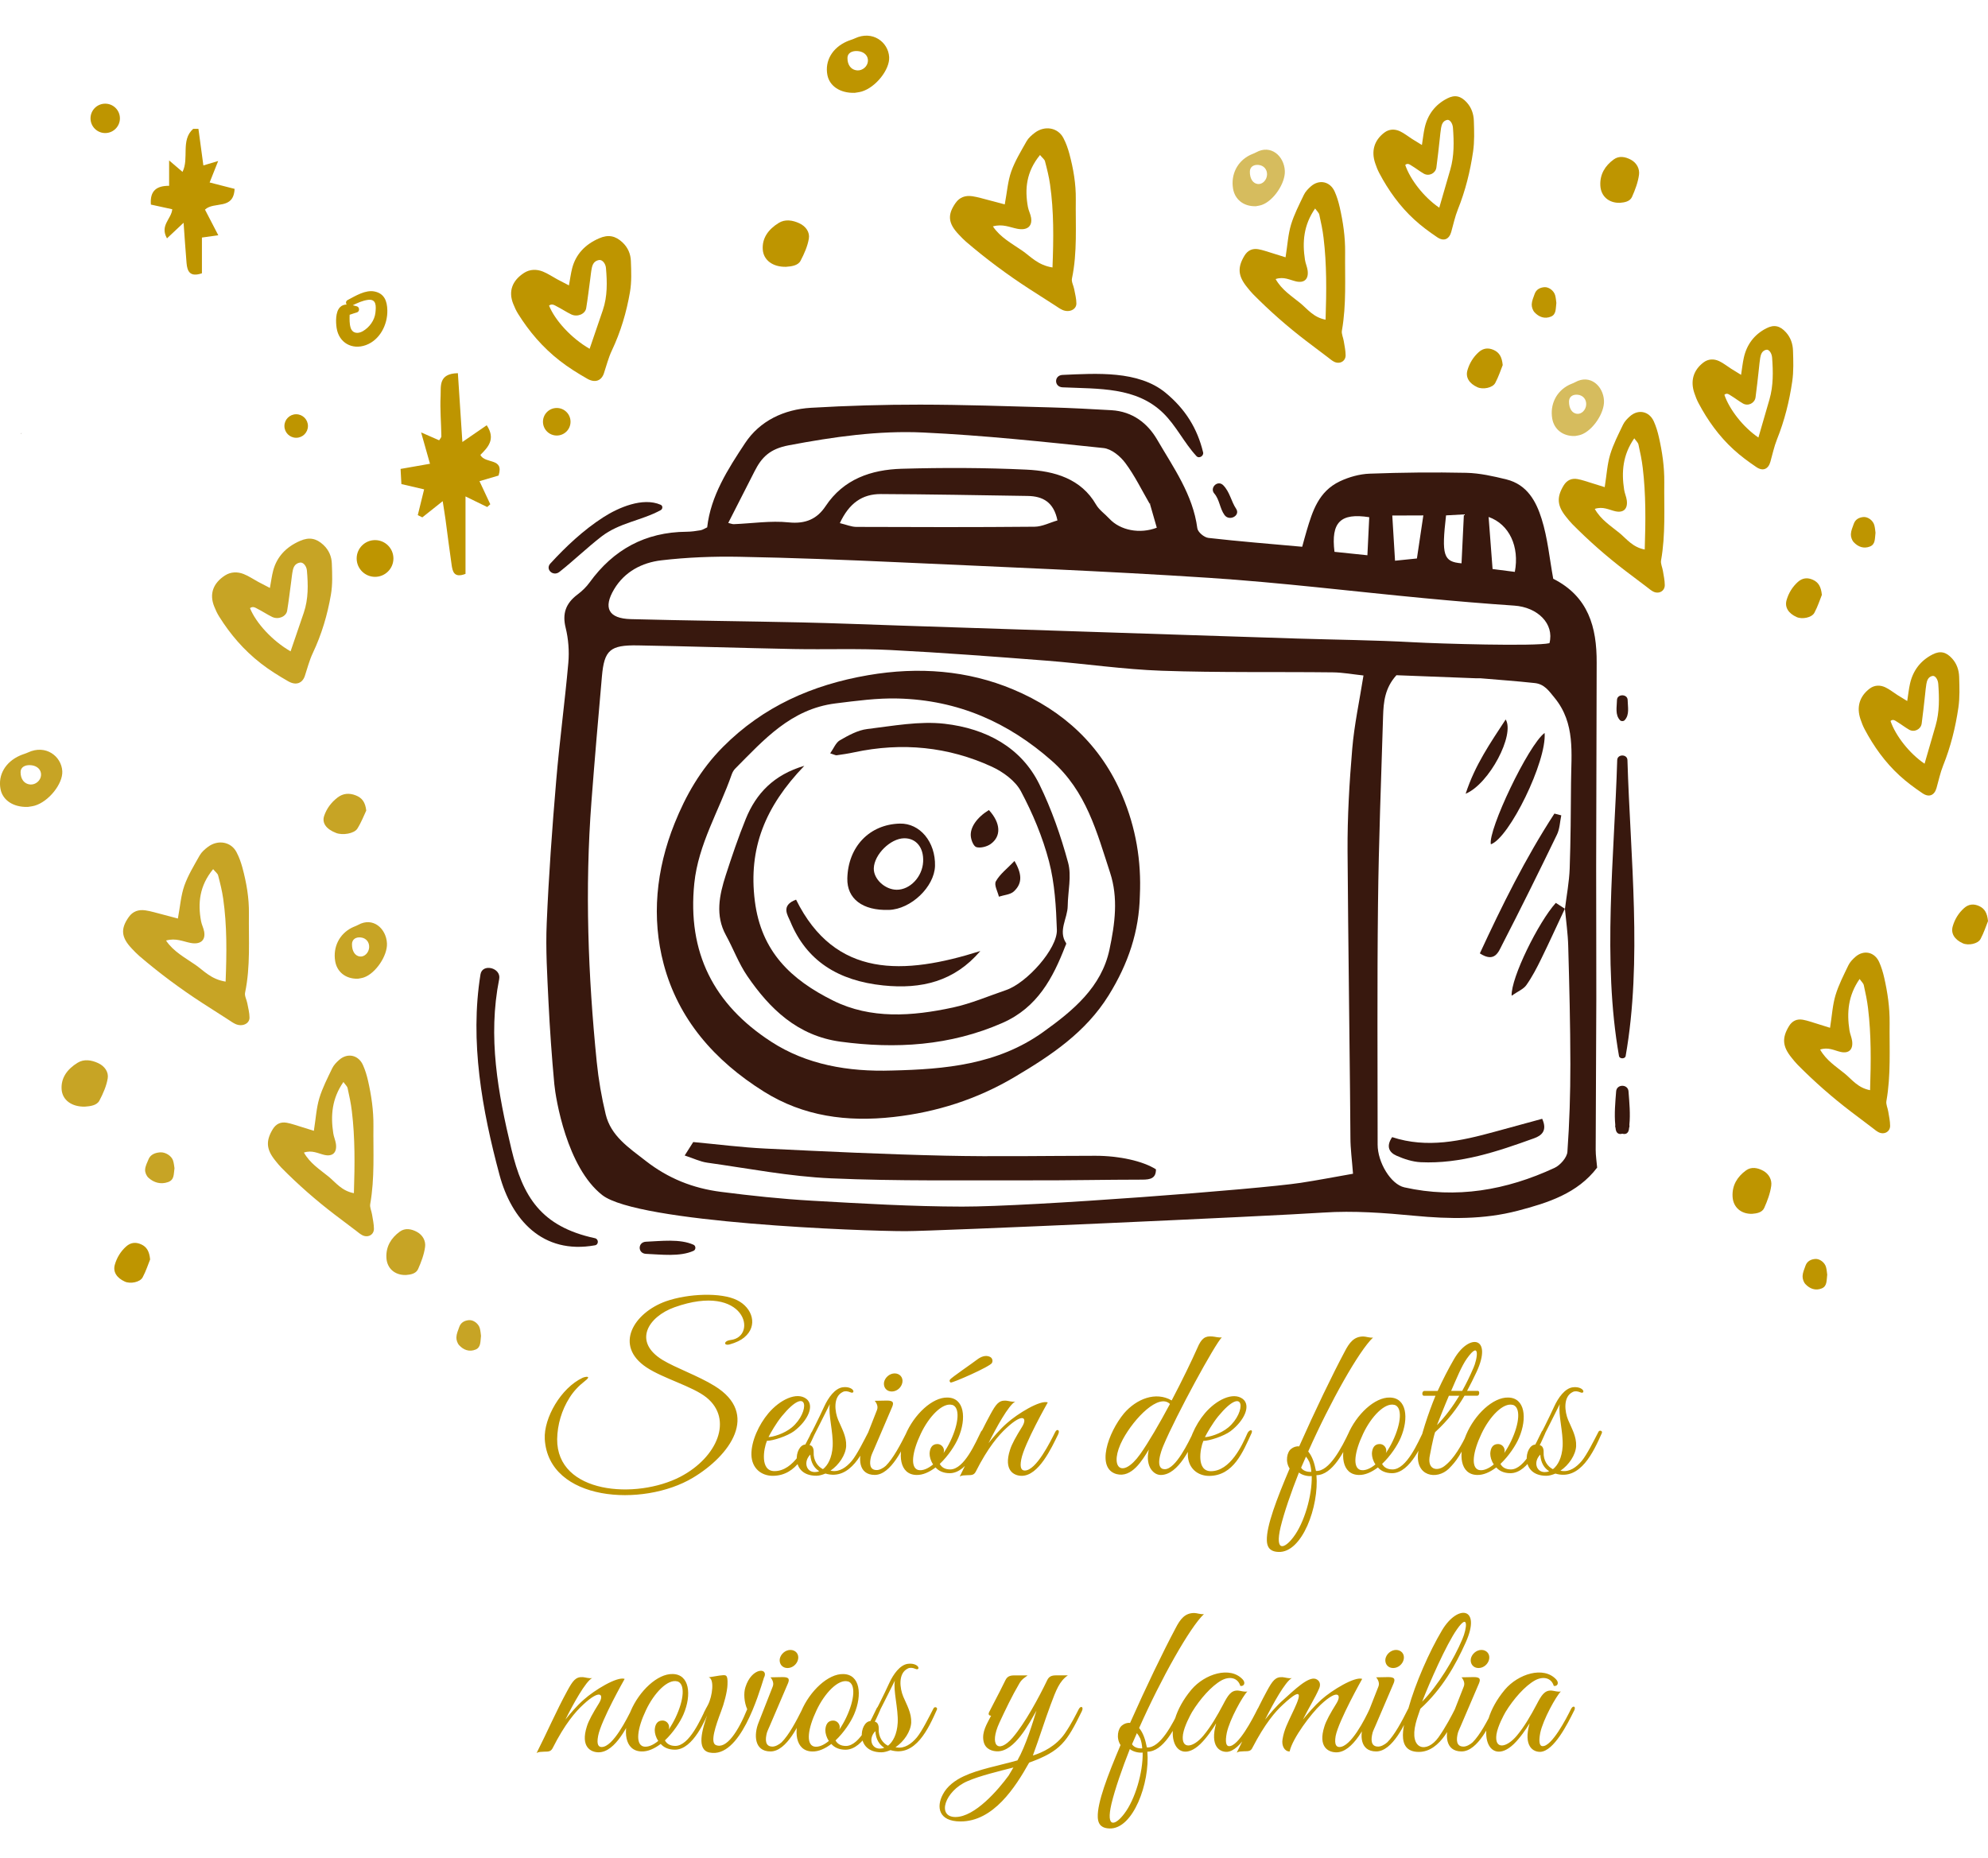 <?xml version="1.0" encoding="UTF-8" standalone="no"?>
<!-- Created with Inkscape (http://www.inkscape.org/) -->

<svg
   width="50.71mm"
   height="47.396mm"
   viewBox="0 0 50.71 47.396"
   version="1.1"
   id="svg1"
   inkscape:version="1.3 (0e150ed6c4, 2023-07-21)"
   sodipodi:docname="fotosNovios.svg"
   xmlns:inkscape="http://www.inkscape.org/namespaces/inkscape"
   xmlns:sodipodi="http://sodipodi.sourceforge.net/DTD/sodipodi-0.dtd"
   xmlns="http://www.w3.org/2000/svg"
   xmlns:svg="http://www.w3.org/2000/svg">
  <sodipodi:namedview
     id="namedview1"
     pagecolor="#ffffff"
     bordercolor="#000000"
     borderopacity="0.25"
     inkscape:showpageshadow="2"
     inkscape:pageopacity="0.0"
     inkscape:pagecheckerboard="0"
     inkscape:deskcolor="#d1d1d1"
     inkscape:document-units="mm"
     inkscape:zoom="3.9660278"
     inkscape:cx="119.13684"
     inkscape:cy="91.653417"
     inkscape:window-width="1920"
     inkscape:window-height="1001"
     inkscape:window-x="-9"
     inkscape:window-y="-9"
     inkscape:window-maximized="1"
     inkscape:current-layer="layer1" />
  <defs
     id="defs1">
    <clipPath
       clipPathUnits="userSpaceOnUse"
       id="clipPath9492">
      <path
         d="M 0,500 H 750 V 0 H 0 Z"
         transform="translate(-170.199,-107.94)"
         id="path9492" />
    </clipPath>
    <clipPath
       clipPathUnits="userSpaceOnUse"
       id="clipPath9470">
      <path
         d="M 0,500 H 750 V 0 H 0 Z"
         transform="translate(-171.579,-138.719)"
         id="path9470" />
    </clipPath>
    <clipPath
       clipPathUnits="userSpaceOnUse"
       id="clipPath451">
      <path
         d="M 0,500 H 500 V 0 H 0 Z"
         transform="translate(-132.377,-197.421)"
         id="path451" />
    </clipPath>
    <clipPath
       clipPathUnits="userSpaceOnUse"
       id="clipPath455">
      <path
         d="M 0,500 H 500 V 0 H 0 Z"
         transform="translate(-134.324,-224.064)"
         id="path455" />
    </clipPath>
    <clipPath
       clipPathUnits="userSpaceOnUse"
       id="clipPath459">
      <path
         d="M 0,500 H 500 V 0 H 0 Z"
         transform="translate(-120.531,-211.511)"
         id="path459" />
    </clipPath>
    <clipPath
       clipPathUnits="userSpaceOnUse"
       id="clipPath463">
      <path
         d="M 0,500 H 500 V 0 H 0 Z"
         transform="translate(-124.645,-191.597)"
         id="path463" />
    </clipPath>
    <clipPath
       clipPathUnits="userSpaceOnUse"
       id="clipPath467">
      <path
         d="M 0,500 H 500 V 0 H 0 Z"
         transform="translate(-139.079,-208.046)"
         id="path467" />
    </clipPath>
    <clipPath
       clipPathUnits="userSpaceOnUse"
       id="clipPath469">
      <path
         d="M 0,500 H 500 V 0 H 0 Z"
         transform="translate(-128.408,-185.214)"
         id="path469" />
    </clipPath>
    <clipPath
       clipPathUnits="userSpaceOnUse"
       id="clipPath451-1">
      <path
         d="M 0,500 H 500 V 0 H 0 Z"
         transform="translate(-132.377,-197.421)"
         id="path451-1" />
    </clipPath>
    <clipPath
       clipPathUnits="userSpaceOnUse"
       id="clipPath455-1">
      <path
         d="M 0,500 H 500 V 0 H 0 Z"
         transform="translate(-134.324,-224.064)"
         id="path455-0" />
    </clipPath>
    <clipPath
       clipPathUnits="userSpaceOnUse"
       id="clipPath459-2">
      <path
         d="M 0,500 H 500 V 0 H 0 Z"
         transform="translate(-120.531,-211.511)"
         id="path459-1" />
    </clipPath>
    <clipPath
       clipPathUnits="userSpaceOnUse"
       id="clipPath463-6">
      <path
         d="M 0,500 H 500 V 0 H 0 Z"
         transform="translate(-124.645,-191.597)"
         id="path463-4" />
    </clipPath>
    <clipPath
       clipPathUnits="userSpaceOnUse"
       id="clipPath467-7">
      <path
         d="M 0,500 H 500 V 0 H 0 Z"
         transform="translate(-139.079,-208.046)"
         id="path467-3" />
    </clipPath>
    <clipPath
       clipPathUnits="userSpaceOnUse"
       id="clipPath469-5">
      <path
         d="M 0,500 H 500 V 0 H 0 Z"
         transform="translate(-128.408,-185.214)"
         id="path469-9" />
    </clipPath>
    <clipPath
       clipPathUnits="userSpaceOnUse"
       id="clipPath451-9">
      <path
         d="M 0,500 H 500 V 0 H 0 Z"
         transform="translate(-132.377,-197.421)"
         id="path451-6" />
    </clipPath>
    <clipPath
       clipPathUnits="userSpaceOnUse"
       id="clipPath455-7">
      <path
         d="M 0,500 H 500 V 0 H 0 Z"
         transform="translate(-134.324,-224.064)"
         id="path455-9" />
    </clipPath>
    <clipPath
       clipPathUnits="userSpaceOnUse"
       id="clipPath459-0">
      <path
         d="M 0,500 H 500 V 0 H 0 Z"
         transform="translate(-120.531,-211.511)"
         id="path459-5" />
    </clipPath>
    <clipPath
       clipPathUnits="userSpaceOnUse"
       id="clipPath463-3">
      <path
         d="M 0,500 H 500 V 0 H 0 Z"
         transform="translate(-124.645,-191.597)"
         id="path463-7" />
    </clipPath>
    <clipPath
       clipPathUnits="userSpaceOnUse"
       id="clipPath467-3">
      <path
         d="M 0,500 H 500 V 0 H 0 Z"
         transform="translate(-139.079,-208.046)"
         id="path467-1" />
    </clipPath>
    <clipPath
       clipPathUnits="userSpaceOnUse"
       id="clipPath469-7">
      <path
         d="M 0,500 H 500 V 0 H 0 Z"
         transform="translate(-128.408,-185.214)"
         id="path469-8" />
    </clipPath>
    <clipPath
       clipPathUnits="userSpaceOnUse"
       id="clipPath451-5">
      <path
         d="M 0,500 H 500 V 0 H 0 Z"
         transform="translate(-132.377,-197.421)"
         id="path451-0" />
    </clipPath>
    <clipPath
       clipPathUnits="userSpaceOnUse"
       id="clipPath455-4">
      <path
         d="M 0,500 H 500 V 0 H 0 Z"
         transform="translate(-134.324,-224.064)"
         id="path455-5" />
    </clipPath>
    <clipPath
       clipPathUnits="userSpaceOnUse"
       id="clipPath459-06">
      <path
         d="M 0,500 H 500 V 0 H 0 Z"
         transform="translate(-120.531,-211.511)"
         id="path459-10" />
    </clipPath>
    <clipPath
       clipPathUnits="userSpaceOnUse"
       id="clipPath463-7">
      <path
         d="M 0,500 H 500 V 0 H 0 Z"
         transform="translate(-124.645,-191.597)"
         id="path463-72" />
    </clipPath>
    <clipPath
       clipPathUnits="userSpaceOnUse"
       id="clipPath467-5">
      <path
         d="M 0,500 H 500 V 0 H 0 Z"
         transform="translate(-139.079,-208.046)"
         id="path467-4" />
    </clipPath>
    <clipPath
       clipPathUnits="userSpaceOnUse"
       id="clipPath469-4">
      <path
         d="M 0,500 H 500 V 0 H 0 Z"
         transform="translate(-128.408,-185.214)"
         id="path469-91" />
    </clipPath>
    <clipPath
       clipPathUnits="userSpaceOnUse"
       id="clipPath455-14">
      <path
         d="M 0,500 H 500 V 0 H 0 Z"
         transform="translate(-134.324,-224.064)"
         id="path455-8" />
    </clipPath>
    <clipPath
       clipPathUnits="userSpaceOnUse"
       id="clipPath451-53">
      <path
         d="M 0,500 H 500 V 0 H 0 Z"
         transform="translate(-132.377,-197.421)"
         id="path451-08" />
    </clipPath>
    <clipPath
       clipPathUnits="userSpaceOnUse"
       id="clipPath459-8">
      <path
         d="M 0,500 H 500 V 0 H 0 Z"
         transform="translate(-120.531,-211.511)"
         id="path459-6" />
    </clipPath>
    <clipPath
       clipPathUnits="userSpaceOnUse"
       id="clipPath463-5">
      <path
         d="M 0,500 H 500 V 0 H 0 Z"
         transform="translate(-124.645,-191.597)"
         id="path463-0" />
    </clipPath>
    <clipPath
       clipPathUnits="userSpaceOnUse"
       id="clipPath467-6">
      <path
         d="M 0,500 H 500 V 0 H 0 Z"
         transform="translate(-139.079,-208.046)"
         id="path467-46" />
    </clipPath>
    <clipPath
       clipPathUnits="userSpaceOnUse"
       id="clipPath469-0">
      <path
         d="M 0,500 H 500 V 0 H 0 Z"
         transform="translate(-128.408,-185.214)"
         id="path469-7" />
    </clipPath>
    <clipPath
       clipPathUnits="userSpaceOnUse"
       id="clipPath261">
      <path
         d="M 0,500 H 500 V 0 H 0 Z"
         transform="translate(-364.159,-340.331)"
         id="path261" />
    </clipPath>
    <clipPath
       clipPathUnits="userSpaceOnUse"
       id="clipPath263">
      <path
         d="M 0,500 H 500 V 0 H 0 Z"
         transform="translate(-411.532,-366.428)"
         id="path263" />
    </clipPath>
    <clipPath
       clipPathUnits="userSpaceOnUse"
       id="clipPath265">
      <path
         d="M 0,500 H 500 V 0 H 0 Z"
         transform="translate(-411.221,-359.435)"
         id="path265" />
    </clipPath>
    <clipPath
       clipPathUnits="userSpaceOnUse"
       id="clipPath267">
      <path
         d="M 0,500 H 500 V 0 H 0 Z"
         transform="translate(-366.63,-360.851)"
         id="path267" />
    </clipPath>
    <clipPath
       clipPathUnits="userSpaceOnUse"
       id="clipPath269">
      <path
         d="M 0,500 H 500 V 0 H 0 Z"
         transform="translate(-379.462,-345.77)"
         id="path269" />
    </clipPath>
    <clipPath
       clipPathUnits="userSpaceOnUse"
       id="clipPath271">
      <path
         d="M 0,500 H 500 V 0 H 0 Z"
         transform="translate(-402.37,-346.796)"
         id="path271" />
    </clipPath>
    <clipPath
       clipPathUnits="userSpaceOnUse"
       id="clipPath273">
      <path
         d="M 0,500 H 500 V 0 H 0 Z"
         transform="translate(-406.862,-356.973)"
         id="path273" />
    </clipPath>
    <clipPath
       clipPathUnits="userSpaceOnUse"
       id="clipPath275">
      <path
         d="M 0,500 H 500 V 0 H 0 Z"
         transform="translate(-407.426,-363.014)"
         id="path275" />
    </clipPath>
    <clipPath
       clipPathUnits="userSpaceOnUse"
       id="clipPath277">
      <path
         d="M 0,500 H 500 V 0 H 0 Z"
         transform="translate(-411.219,-359.44)"
         id="path277" />
    </clipPath>
    <clipPath
       clipPathUnits="userSpaceOnUse"
       id="clipPath279">
      <path
         d="M 0,500 H 500 V 0 H 0 Z"
         transform="translate(-408.491,-354.627)"
         id="path279" />
    </clipPath>
    <clipPath
       clipPathUnits="userSpaceOnUse"
       id="clipPath281">
      <path
         d="M 0,500 H 500 V 0 H 0 Z"
         transform="translate(-408.186,-369.927)"
         id="path281" />
    </clipPath>
    <clipPath
       clipPathUnits="userSpaceOnUse"
       id="clipPath283">
      <path
         d="M 0,500 H 500 V 0 H 0 Z"
         transform="translate(-374.125,-352.083)"
         id="path283" />
    </clipPath>
    <clipPath
       clipPathUnits="userSpaceOnUse"
       id="clipPath285">
      <path
         d="M 0,500 H 500 V 0 H 0 Z"
         transform="translate(-375.825,-361.69)"
         id="path285" />
    </clipPath>
    <clipPath
       clipPathUnits="userSpaceOnUse"
       id="clipPath287">
      <path
         d="M 0,500 H 500 V 0 H 0 Z"
         transform="translate(-371.843,-359.949)"
         id="path287" />
    </clipPath>
    <clipPath
       clipPathUnits="userSpaceOnUse"
       id="clipPath289">
      <path
         d="M 0,500 H 500 V 0 H 0 Z"
         transform="translate(-380.796,-363.428)"
         id="path289" />
    </clipPath>
    <clipPath
       clipPathUnits="userSpaceOnUse"
       id="clipPath291">
      <path
         d="M 0,500 H 500 V 0 H 0 Z"
         transform="translate(-382.231,-360.114)"
         id="path291" />
    </clipPath>
    <clipPath
       clipPathUnits="userSpaceOnUse"
       id="clipPath293">
      <path
         d="M 0,500 H 500 V 0 H 0 Z"
         transform="translate(-361.546,-341.196)"
         id="path293" />
    </clipPath>
    <clipPath
       clipPathUnits="userSpaceOnUse"
       id="clipPath295">
      <path
         d="M 0,500 H 500 V 0 H 0 Z"
         transform="translate(-385.492,-388.323)"
         id="path295" />
    </clipPath>
    <clipPath
       clipPathUnits="userSpaceOnUse"
       id="clipPath297">
      <path
         d="M 0,500 H 500 V 0 H 0 Z"
         transform="translate(-393.785,-381.25)"
         id="path297" />
    </clipPath>
    <clipPath
       clipPathUnits="userSpaceOnUse"
       id="clipPath299">
      <path
         d="M 0,500 H 500 V 0 H 0 Z"
         transform="translate(-414.329,-351.287)"
         id="path299" />
    </clipPath>
    <clipPath
       clipPathUnits="userSpaceOnUse"
       id="clipPath301">
      <path
         d="M 0,500 H 500 V 0 H 0 Z"
         transform="translate(-414.476,-349.334)"
         id="path301" />
    </clipPath>
    <clipPath
       clipPathUnits="userSpaceOnUse"
       id="clipPath303">
      <path
         d="M 0,500 H 500 V 0 H 0 Z"
         transform="translate(-414.275,-369.884)"
         id="path303" />
    </clipPath>
    <clipPath
       clipPathUnits="userSpaceOnUse"
       id="clipPath305">
      <path
         d="M 0,500 H 500 V 0 H 0 Z"
         transform="translate(-359.725,-378.102)"
         id="path305" />
    </clipPath>
    <clipPath
       clipPathUnits="userSpaceOnUse"
       id="clipPath451-9-1">
      <path
         d="M 0,500 H 500 V 0 H 0 Z"
         transform="translate(-132.377,-197.421)"
         id="path451-6-1" />
    </clipPath>
    <clipPath
       clipPathUnits="userSpaceOnUse"
       id="clipPath455-7-5">
      <path
         d="M 0,500 H 500 V 0 H 0 Z"
         transform="translate(-134.324,-224.064)"
         id="path455-9-6" />
    </clipPath>
    <clipPath
       clipPathUnits="userSpaceOnUse"
       id="clipPath459-0-7">
      <path
         d="M 0,500 H 500 V 0 H 0 Z"
         transform="translate(-120.531,-211.511)"
         id="path459-5-3" />
    </clipPath>
    <clipPath
       clipPathUnits="userSpaceOnUse"
       id="clipPath463-3-6">
      <path
         d="M 0,500 H 500 V 0 H 0 Z"
         transform="translate(-124.645,-191.597)"
         id="path463-7-0" />
    </clipPath>
    <clipPath
       clipPathUnits="userSpaceOnUse"
       id="clipPath467-3-1">
      <path
         d="M 0,500 H 500 V 0 H 0 Z"
         transform="translate(-139.079,-208.046)"
         id="path467-1-3" />
    </clipPath>
    <clipPath
       clipPathUnits="userSpaceOnUse"
       id="clipPath469-7-8">
      <path
         d="M 0,500 H 500 V 0 H 0 Z"
         transform="translate(-128.408,-185.214)"
         id="path469-8-5" />
    </clipPath>
    <clipPath
       clipPathUnits="userSpaceOnUse"
       id="clipPath169">
      <path
         d="M 0,500 H 500 V 0 H 0 Z"
         transform="translate(-289.223,-394.23)"
         id="path169" />
    </clipPath>
    <clipPath
       clipPathUnits="userSpaceOnUse"
       id="clipPath171">
      <path
         d="M 0,500 H 500 V 0 H 0 Z"
         transform="translate(-270.265,-415.487)"
         id="path171" />
    </clipPath>
    <clipPath
       clipPathUnits="userSpaceOnUse"
       id="clipPath175">
      <path
         d="M 0,500 H 500 V 0 H 0 Z"
         transform="translate(-275.905,-397.172)"
         id="path175" />
    </clipPath>
    <clipPath
       clipPathUnits="userSpaceOnUse"
       id="clipPath177">
      <path
         d="M 0,500 H 500 V 0 H 0 Z"
         transform="translate(-262.097,-419.633)"
         id="path177" />
    </clipPath>
    <clipPath
       clipPathUnits="userSpaceOnUse"
       id="clipPath181">
      <path
         d="M 0,500 H 500 V 0 H 0 Z"
         transform="translate(-281.607,-388.07)"
         id="path181" />
    </clipPath>
    <clipPath
       clipPathUnits="userSpaceOnUse"
       id="clipPath183">
      <path
         d="M 0,500 H 500 V 0 H 0 Z"
         transform="translate(-294.747,-397.627)"
         id="path183" />
    </clipPath>
    <clipPath
       clipPathUnits="userSpaceOnUse"
       id="clipPath187">
      <path
         d="M 0,500 H 500 V 0 H 0 Z"
         transform="translate(-281.638,-404.53)"
         id="path187" />
    </clipPath>
    <clipPath
       clipPathUnits="userSpaceOnUse"
       id="clipPath189">
      <path
         d="M 0,500 H 500 V 0 H 0 Z"
         transform="translate(-255.988,-395.757)"
         id="path189" />
    </clipPath>
    <clipPath
       clipPathUnits="userSpaceOnUse"
       id="clipPath199">
      <path
         d="M 0,500 H 500 V 0 H 0 Z"
         transform="translate(-257.23,-400.866)"
         id="path199" />
    </clipPath>
    <clipPath
       clipPathUnits="userSpaceOnUse"
       id="clipPath203">
      <path
         d="M 0,500 H 500 V 0 H 0 Z"
         transform="translate(-261.457,-395.699)"
         id="path203" />
    </clipPath>
    <clipPath
       clipPathUnits="userSpaceOnUse"
       id="clipPath205">
      <path
         d="M 0,500 H 500 V 0 H 0 Z"
         transform="translate(-256.823,-399.21)"
         id="path205" />
    </clipPath>
    <clipPath
       clipPathUnits="userSpaceOnUse"
       id="clipPath207">
      <path
         d="M 0,500 H 500 V 0 H 0 Z"
         transform="translate(-265.651,-398.765)"
         id="path207" />
    </clipPath>
  </defs>
  <g
     inkscape:label="Capa 1"
     inkscape:groupmode="layer"
     id="layer1"
     transform="translate(-80.891,-73.58)">
    <path
       id="path450"
       d="m 0,0 c -0.886,0.166 -1.312,0.775 -1.829,1.197 -0.622,0.508 -1.339,0.953 -1.781,1.739 0.589,0.195 1.021,-0.065 1.476,-0.17 0.598,-0.137 0.922,0.17 0.836,0.795 C -1.333,3.818 -1.449,4.064 -1.489,4.322 -1.688,5.607 -1.59,6.838 -0.756,8.037 -0.625,7.846 -0.485,7.73 -0.454,7.59 -0.331,7.037 -0.212,6.48 -0.146,5.918 0.086,4.004 0.068,2.082 0,0 M 1.448,-2.574 C 1.447,-2.23 1.368,-1.885 1.313,-1.543 1.273,-1.287 1.137,-1.023 1.18,-0.787 1.512,1.088 1.391,2.979 1.412,4.865 1.424,5.973 1.266,7.057 1.021,8.131 0.934,8.512 0.819,8.896 0.659,9.254 0.328,9.998 -0.462,10.164 -1.067,9.631 -1.262,9.459 -1.458,9.254 -1.568,9.025 -1.906,8.316 -2.274,7.609 -2.499,6.861 -2.709,6.158 -2.75,5.406 -2.892,4.508 -3.276,4.629 -3.562,4.721 -3.848,4.807 -4.183,4.906 -4.516,5.031 -4.859,5.092 -5.284,5.166 -5.627,5.012 -5.862,4.625 -6.377,3.773 -6.332,3.158 -5.671,2.346 c 0.138,-0.17 0.274,-0.344 0.428,-0.5 1.204,-1.219 2.488,-2.348 3.851,-3.389 0.522,-0.396 1.045,-0.793 1.569,-1.187 0.138,-0.106 0.273,-0.223 0.425,-0.303 0.402,-0.213 0.847,0.017 0.846,0.459"
       style="fill:#bd9500;fill-opacity:0.855;fill-rule:nonzero;stroke:none"
       transform="matrix(0.421,0,0,-0.357,86.646,98.624)"
       clip-path="url(#clipPath451)" />
    <path
       id="path454"
       d="m 0,0 c 0.301,-0.18 0.576,-0.4 0.88,-0.574 0.369,-0.207 0.844,0.025 0.903,0.447 0.096,0.689 0.164,1.383 0.244,2.074 0.03,0.262 0.049,0.524 0.094,0.783 0.045,0.266 0.136,0.518 0.44,0.584 C 2.748,3.354 2.957,3.078 2.981,2.74 3.055,1.73 3.075,0.721 2.792,-0.266 2.54,-1.148 2.281,-2.031 1.991,-3.031 0.883,-2.279 -0.106,-1.002 -0.468,0.057 -0.292,0.219 -0.137,0.084 0,0 m -2.337,-0.543 c 0.661,-1.248 1.479,-2.387 2.52,-3.342 0.513,-0.474 1.083,-0.892 1.662,-1.283 0.474,-0.322 0.859,-0.146 1.009,0.377 0.155,0.545 0.271,1.107 0.48,1.629 0.543,1.351 0.893,2.756 1.101,4.185 C 4.542,1.754 4.514,2.512 4.49,3.252 4.474,3.736 4.321,4.199 3.979,4.576 3.554,5.045 3.125,5.152 2.567,4.865 1.696,4.42 1.154,3.701 0.938,2.748 0.853,2.369 0.813,1.979 0.738,1.5 0.46,1.67 0.243,1.801 0.031,1.934 -0.263,2.121 -0.539,2.348 -0.851,2.494 -1.226,2.668 -1.633,2.658 -1.978,2.396 -2.71,1.84 -2.937,1.066 -2.64,0.186 c 0.083,-0.25 0.18,-0.498 0.303,-0.729"
       style="fill:#bd9500;fill-opacity:0.855;fill-rule:nonzero;stroke:none"
       transform="matrix(0.421,0,0,-0.357,87.465,89.116)"
       clip-path="url(#clipPath455)" />
    <path
       id="path454-6"
       d="m 0,0 c 0.301,-0.18 0.576,-0.4 0.88,-0.574 0.369,-0.207 0.844,0.025 0.903,0.447 0.096,0.689 0.164,1.383 0.244,2.074 0.03,0.262 0.049,0.524 0.094,0.783 0.045,0.266 0.136,0.518 0.44,0.584 C 2.748,3.354 2.957,3.078 2.981,2.74 3.055,1.73 3.075,0.721 2.792,-0.266 2.54,-1.148 2.281,-2.031 1.991,-3.031 0.883,-2.279 -0.106,-1.002 -0.468,0.057 -0.292,0.219 -0.137,0.084 0,0 m -2.337,-0.543 c 0.661,-1.248 1.479,-2.387 2.52,-3.342 0.513,-0.474 1.083,-0.892 1.662,-1.283 0.474,-0.322 0.859,-0.146 1.009,0.377 0.155,0.545 0.271,1.107 0.48,1.629 0.543,1.351 0.893,2.756 1.101,4.185 C 4.542,1.754 4.514,2.512 4.49,3.252 4.474,3.736 4.321,4.199 3.979,4.576 3.554,5.045 3.125,5.152 2.567,4.865 1.696,4.42 1.154,3.701 0.938,2.748 0.853,2.369 0.813,1.979 0.738,1.5 0.46,1.67 0.243,1.801 0.031,1.934 -0.263,2.121 -0.539,2.348 -0.851,2.494 -1.226,2.668 -1.633,2.658 -1.978,2.396 -2.71,1.84 -2.937,1.066 -2.64,0.186 c 0.083,-0.25 0.18,-0.498 0.303,-0.729"
       style="fill:#be9500;fill-opacity:1;fill-rule:nonzero;stroke:none"
       transform="matrix(0.421,0,0,-0.357,95.093,81.397)"
       clip-path="url(#clipPath455-14)" />
    <path
       id="path458"
       d="M 0,0 C -0.362,0.037 -0.588,0.387 -0.582,0.896 -0.577,1.227 -0.325,1.418 0.052,1.379 0.428,1.34 0.677,1.049 0.659,0.67 0.642,0.285 0.329,-0.033 0,0 M -0.136,2.287 C -0.288,2.203 -0.458,2.154 -0.613,2.072 c -0.889,-0.459 -1.349,-1.394 -1.185,-2.4 0.127,-0.785 0.761,-1.305 1.651,-1.276 0.08,0.018 0.256,0.036 0.419,0.09 0.85,0.289 1.716,1.567 1.673,2.465 -0.052,1.07 -1.006,1.934 -2.081,1.336"
       style="fill:#bd9500;fill-opacity:0.855;fill-rule:nonzero;stroke:none"
       transform="matrix(0.421,0,0,-0.357,81.661,93.595)"
       clip-path="url(#clipPath459)" />
    <path
       id="path462"
       d="m 0,0 c -0.399,0.215 -0.851,0.305 -1.241,0.02 -0.628,-0.457 -1.01,-1.081 -0.967,-1.889 0.039,-0.77 0.61,-1.268 1.411,-1.246 0.333,0.027 0.724,0.088 0.877,0.427 0.227,0.508 0.431,1.051 0.506,1.598 C 0.646,-0.658 0.421,-0.227 0,0"
       style="fill:#bd9500;fill-opacity:0.855;fill-rule:nonzero;stroke:none"
       transform="matrix(0.421,0,0,-0.357,83.392,100.702)"
       clip-path="url(#clipPath463)" />
    <path
       id="path466"
       d="M 0,0 C 0.391,-0.178 1.095,-0.049 1.285,0.309 1.528,0.762 1.686,1.258 1.825,1.602 1.769,2.189 1.579,2.51 1.185,2.689 0.791,2.871 0.422,2.832 0.095,2.541 -0.305,2.182 -0.577,1.734 -0.724,1.227 -0.874,0.711 -0.593,0.268 0,0"
       style="fill:#bd9500;fill-opacity:0.855;fill-rule:nonzero;stroke:none"
       transform="matrix(0.421,0,0,-0.357,89.465,94.832)"
       clip-path="url(#clipPath467)" />
    <path
       id="path468"
       d="m 0,0 c -0.318,-0.027 -0.589,-0.166 -0.702,-0.492 -0.087,-0.246 -0.199,-0.496 -0.209,-0.748 -0.008,-0.194 0.075,-0.44 0.205,-0.578 0.314,-0.338 0.733,-0.496 1.183,-0.309 0.392,0.162 0.338,0.565 0.392,0.992 -0.02,0.127 -0.03,0.348 -0.088,0.553 C 0.688,-0.25 0.322,0.025 0,0"
       style="fill:#bd9500;fill-opacity:0.855;fill-rule:nonzero;stroke:none"
       transform="matrix(0.421,0,0,-0.357,84.976,102.98)"
       clip-path="url(#clipPath469)" />
    <path
       id="path450-72"
       d="m 0,0 c -0.886,0.166 -1.312,0.775 -1.829,1.197 -0.622,0.508 -1.339,0.953 -1.781,1.739 0.589,0.195 1.021,-0.065 1.476,-0.17 0.598,-0.137 0.922,0.17 0.836,0.795 C -1.333,3.818 -1.449,4.064 -1.489,4.322 -1.688,5.607 -1.59,6.838 -0.756,8.037 -0.625,7.846 -0.485,7.73 -0.454,7.59 -0.331,7.037 -0.212,6.48 -0.146,5.918 0.086,4.004 0.068,2.082 0,0 M 1.448,-2.574 C 1.447,-2.23 1.368,-1.885 1.313,-1.543 1.273,-1.287 1.137,-1.023 1.18,-0.787 1.512,1.088 1.391,2.979 1.412,4.865 1.424,5.973 1.266,7.057 1.021,8.131 0.934,8.512 0.819,8.896 0.659,9.254 0.328,9.998 -0.462,10.164 -1.067,9.631 -1.262,9.459 -1.458,9.254 -1.568,9.025 -1.906,8.316 -2.274,7.609 -2.499,6.861 -2.709,6.158 -2.75,5.406 -2.892,4.508 -3.276,4.629 -3.562,4.721 -3.848,4.807 -4.183,4.906 -4.516,5.031 -4.859,5.092 -5.284,5.166 -5.627,5.012 -5.862,4.625 -6.377,3.773 -6.332,3.158 -5.671,2.346 c 0.138,-0.17 0.274,-0.344 0.428,-0.5 1.204,-1.219 2.488,-2.348 3.851,-3.389 0.522,-0.396 1.045,-0.793 1.569,-1.187 0.138,-0.106 0.273,-0.223 0.425,-0.303 0.402,-0.213 0.847,0.017 0.846,0.459"
       style="fill:#be9500;fill-opacity:1;fill-rule:nonzero;stroke:none"
       transform="matrix(0.421,0,0,-0.357,107.738,80.404)"
       clip-path="url(#clipPath451-53)" />
    <path
       id="path458-3"
       d="M 0,0 C -0.362,0.037 -0.588,0.387 -0.582,0.896 -0.577,1.227 -0.325,1.418 0.052,1.379 0.428,1.34 0.677,1.049 0.659,0.67 0.642,0.285 0.329,-0.033 0,0 M -0.136,2.287 C -0.288,2.203 -0.458,2.154 -0.613,2.072 c -0.889,-0.459 -1.349,-1.394 -1.185,-2.4 0.127,-0.785 0.761,-1.305 1.651,-1.276 0.08,0.018 0.256,0.036 0.419,0.09 0.85,0.289 1.716,1.567 1.673,2.465 -0.052,1.07 -1.006,1.934 -2.081,1.336"
       style="fill:#be9500;fill-opacity:1;fill-rule:nonzero;stroke:none"
       transform="matrix(0.421,0,0,-0.357,102.753,75.376)"
       clip-path="url(#clipPath459-8)" />
    <path
       id="path462-4"
       d="m 0,0 c -0.399,0.215 -0.851,0.305 -1.241,0.02 -0.628,-0.457 -1.01,-1.081 -0.967,-1.889 0.039,-0.77 0.61,-1.268 1.411,-1.246 0.333,0.027 0.724,0.088 0.877,0.427 0.227,0.508 0.431,1.051 0.506,1.598 C 0.646,-0.658 0.421,-0.227 0,0"
       style="fill:#be9500;fill-opacity:1;fill-rule:nonzero;stroke:none"
       transform="matrix(0.421,0,0,-0.357,101.277,79.275)"
       clip-path="url(#clipPath463-5)" />
    <path
       id="path450-7"
       d="m 0,0 c -0.886,0.166 -1.312,0.775 -1.829,1.197 -0.622,0.508 -1.339,0.953 -1.781,1.739 0.589,0.195 1.021,-0.065 1.476,-0.17 0.598,-0.137 0.922,0.17 0.836,0.795 C -1.333,3.818 -1.449,4.064 -1.489,4.322 -1.688,5.607 -1.59,6.838 -0.756,8.037 -0.625,7.846 -0.485,7.73 -0.454,7.59 -0.331,7.037 -0.212,6.48 -0.146,5.918 0.086,4.004 0.068,2.082 0,0 M 1.448,-2.574 C 1.447,-2.23 1.368,-1.885 1.313,-1.543 1.273,-1.287 1.137,-1.023 1.18,-0.787 1.512,1.088 1.391,2.979 1.412,4.865 1.424,5.973 1.266,7.057 1.021,8.131 0.934,8.512 0.819,8.896 0.659,9.254 0.328,9.998 -0.462,10.164 -1.067,9.631 -1.262,9.459 -1.458,9.254 -1.568,9.025 -1.906,8.316 -2.274,7.609 -2.499,6.861 -2.709,6.158 -2.75,5.406 -2.892,4.508 -3.276,4.629 -3.562,4.721 -3.848,4.807 -4.183,4.906 -4.516,5.031 -4.859,5.092 -5.284,5.166 -5.627,5.012 -5.862,4.625 -6.377,3.773 -6.332,3.158 -5.671,2.346 c 0.138,-0.17 0.274,-0.344 0.428,-0.5 1.204,-1.219 2.488,-2.348 3.851,-3.389 0.522,-0.396 1.045,-0.793 1.569,-1.187 0.138,-0.106 0.273,-0.223 0.425,-0.303 0.402,-0.213 0.847,0.017 0.846,0.459"
       style="fill:#bd9500;fill-opacity:0.855;fill-rule:nonzero;stroke:none"
       transform="matrix(0.353,0,0,-0.353,89.918,104.022)"
       clip-path="url(#clipPath451-1)" />
    <path
       id="path458-8"
       d="M 0,0 C -0.362,0.037 -0.588,0.387 -0.582,0.896 -0.577,1.227 -0.325,1.418 0.052,1.379 0.428,1.34 0.677,1.049 0.659,0.67 0.642,0.285 0.329,-0.033 0,0 M -0.136,2.287 C -0.288,2.203 -0.458,2.154 -0.613,2.072 c -0.889,-0.459 -1.349,-1.394 -1.185,-2.4 0.127,-0.785 0.761,-1.305 1.651,-1.276 0.08,0.018 0.256,0.036 0.419,0.09 0.85,0.289 1.716,1.567 1.673,2.465 -0.052,1.07 -1.006,1.934 -2.081,1.336"
       style="fill:#bd9500;fill-opacity:0.855;fill-rule:nonzero;stroke:none"
       transform="matrix(0.353,0,0,-0.353,90.075,97.984)"
       clip-path="url(#clipPath459-2)" />
    <path
       id="path462-1"
       d="m 0,0 c -0.399,0.215 -0.851,0.305 -1.241,0.02 -0.628,-0.457 -1.01,-1.081 -0.967,-1.889 0.039,-0.77 0.61,-1.268 1.411,-1.246 0.333,0.027 0.724,0.088 0.877,0.427 0.227,0.508 0.431,1.051 0.506,1.598 C 0.646,-0.658 0.421,-0.227 0,0"
       style="fill:#bd9500;fill-opacity:0.855;fill-rule:nonzero;stroke:none"
       transform="matrix(0.353,0,0,-0.353,91.527,105.01)"
       clip-path="url(#clipPath463-6)" />
    <path
       id="path466-5"
       d="M 0,0 C 0.391,-0.178 1.095,-0.049 1.285,0.309 1.528,0.762 1.686,1.258 1.825,1.602 1.769,2.189 1.579,2.51 1.185,2.689 0.791,2.871 0.422,2.832 0.095,2.541 -0.305,2.182 -0.577,1.734 -0.724,1.227 -0.874,0.711 -0.593,0.268 0,0"
       style="fill:#be9500;fill-opacity:1;fill-rule:nonzero;stroke:none"
       transform="matrix(0.353,0,0,-0.353,84.076,106.278)"
       clip-path="url(#clipPath467-7)" />
    <path
       id="path168"
       d="M 0,0 C 0.521,0.527 1.141,1.121 0.46,2.146 -0.1,1.76 -0.624,1.399 -1.299,0.935 -1.412,2.674 -1.518,4.281 -1.624,5.909 -3.056,5.882 -2.837,4.935 -2.872,4.264 -2.922,3.296 -2.831,2.323 -2.817,1.352 -2.815,1.254 -2.924,1.154 -2.979,1.058 c -0.352,0.154 -0.673,0.296 -1.302,0.571 0.263,-0.93 0.446,-1.575 0.641,-2.267 -0.709,-0.124 -1.363,-0.239 -2.125,-0.373 0.022,-0.398 0.04,-0.743 0.059,-1.095 0.64,-0.148 1.156,-0.269 1.642,-0.382 -0.165,-0.668 -0.312,-1.265 -0.458,-1.863 0.108,-0.053 0.218,-0.107 0.328,-0.161 0.438,0.348 0.876,0.697 1.473,1.171 0.085,-0.553 0.152,-0.951 0.207,-1.351 0.147,-1.084 0.278,-2.171 0.438,-3.253 0.069,-0.474 0.17,-0.973 1.003,-0.651 v 5.597 c 0.707,-0.345 1.136,-0.555 1.567,-0.765 0.074,0.066 0.15,0.132 0.224,0.199 -0.249,0.533 -0.499,1.066 -0.781,1.669 0.507,0.15 0.971,0.286 1.378,0.406 C 1.735,-0.175 0.356,-0.681 0,0"
       style="fill:#be9500;fill-opacity:1;fill-rule:nonzero;stroke:none"
       transform="matrix(0.353,0,0,-0.353,93.144,85.187)"
       clip-path="url(#clipPath169)" />
    <path
       id="path170"
       d="m 0,0 c -0.506,-0.151 -0.776,-0.232 -1.069,-0.319 -0.125,0.928 -0.24,1.786 -0.357,2.644 h -0.38 c -0.921,-0.819 -0.275,-2.134 -0.771,-3.11 -0.294,0.251 -0.535,0.457 -0.967,0.827 v -1.834 c -0.906,0.004 -1.397,-0.355 -1.317,-1.357 0.513,-0.113 1.036,-0.227 1.544,-0.337 -0.064,-0.711 -0.916,-1.164 -0.381,-2.104 0.4,0.376 0.735,0.692 1.199,1.128 0.074,-1.035 0.136,-1.972 0.214,-2.908 0.051,-0.602 0.245,-1.041 1.111,-0.744 v 2.583 c 0.434,0.061 0.741,0.104 1.183,0.165 -0.363,0.701 -0.668,1.287 -0.962,1.853 0.663,0.625 2.065,-0.06 2.14,1.5 -0.609,0.156 -1.202,0.308 -1.804,0.462 C -0.414,-1.042 -0.241,-0.609 0,0"
       style="fill:#be9500;fill-opacity:1;fill-rule:nonzero;stroke:none"
       transform="matrix(0.353,0,0,-0.353,86.456,77.688)"
       clip-path="url(#clipPath171)" />
    <path
       id="path174"
       d="m 0,0 c -0.47,0 -0.85,-0.38 -0.85,-0.85 0,-0.469 0.38,-0.85 0.85,-0.85 0.47,0 0.85,0.381 0.85,0.85 C 0.85,-0.38 0.47,0 0,0"
       style="fill:#be9500;fill-opacity:1;fill-rule:nonzero;stroke:none"
       transform="matrix(0.353,0,0,-0.353,88.446,84.149)"
       clip-path="url(#clipPath175)" />
    <path
       id="path176"
       d="m 0,0 c -0.588,0 -1.062,-0.475 -1.062,-1.062 0,-0.586 0.474,-1.062 1.062,-1.062 0.585,0 1.062,0.476 1.062,1.062 C 1.062,-0.475 0.585,0 0,0"
       style="fill:#be9500;fill-opacity:1;fill-rule:nonzero;stroke:none"
       transform="matrix(0.353,0,0,-0.353,83.575,76.225)"
       clip-path="url(#clipPath177)" />
    <path
       id="path180"
       d="m 0,0 c -0.733,0 -1.329,-0.594 -1.329,-1.327 0,-0.733 0.596,-1.328 1.329,-1.328 0.733,0 1.327,0.595 1.327,1.328 C 1.327,-0.594 0.733,0 0,0"
       style="fill:#be9500;fill-opacity:1;fill-rule:nonzero;stroke:none"
       transform="matrix(0.353,0,0,-0.353,90.458,87.36)"
       clip-path="url(#clipPath181)" />
    <path
       id="path182"
       d="m 0,0 c -0.551,0 -0.997,-0.445 -0.997,-0.995 0,-0.55 0.446,-0.996 0.997,-0.996 0.55,0 0.995,0.446 0.995,0.996 C 0.995,-0.445 0.55,0 0,0"
       style="fill:#be9500 icc-color(Adobe-RGB-1998, 0.698, 0.58, 0.133);fill-opacity:1;fill-rule:nonzero;stroke:none"
       transform="matrix(0.353,0,0,-0.353,95.093,83.989)"
       clip-path="url(#clipPath183)" />
    <path
       id="path186"
       d="m 0,0 c -0.057,-0.559 -0.434,-1.073 -0.917,-1.351 -0.353,-0.202 -0.744,-0.162 -0.876,0.251 -0.092,0.29 -0.08,0.634 -0.072,0.94 0.016,0.005 0.029,0.008 0.061,0.019 0.153,0.048 0.295,0.106 0.452,0.146 0.222,0.056 0.223,0.392 0,0.447 -0.094,0.024 -0.191,0.051 -0.289,0.076 0.352,0.168 0.708,0.336 1.097,0.388 C 0.092,1 0.043,0.435 0,0 M -0.073,1.523 C -0.728,1.654 -1.452,1.196 -2.003,0.908 -2.149,0.831 -2.153,0.685 -2.084,0.579 -2.257,0.572 -2.423,0.529 -2.567,0.379 -2.895,0.038 -2.87,-0.696 -2.805,-1.119 c 0.162,-1.059 1.109,-1.599 2.112,-1.235 1.014,0.37 1.573,1.481 1.552,2.509 -0.013,0.662 -0.208,1.224 -0.932,1.368"
       style="fill:#be9500;fill-opacity:1;fill-rule:nonzero;stroke:none"
       transform="matrix(0.353,0,0,-0.353,90.468,81.554)"
       clip-path="url(#clipPath187)" />
    <path
       id="path188"
       d="M 0,0 C 0.018,0.009 0.032,0.014 0.049,0.022 0.057,0.043 0.063,0.063 0.063,0.063 Z"
       style="fill:#514527 icc-color(Adobe-RGB-1998, 0.31, 0.278, 0.176);fill-opacity:1;fill-rule:evenodd;stroke:none"
       transform="matrix(0.353,0,0,-0.353,81.42,84.648)"
       clip-path="url(#clipPath189)" />
    <path
       id="path468-0"
       d="m 0,0 c -0.318,-0.027 -0.589,-0.166 -0.702,-0.492 -0.087,-0.246 -0.199,-0.496 -0.209,-0.748 -0.008,-0.194 0.075,-0.44 0.205,-0.578 0.314,-0.338 0.733,-0.496 1.183,-0.309 0.392,0.162 0.338,0.565 0.392,0.992 -0.02,0.127 -0.03,0.348 -0.088,0.553 C 0.688,-0.25 0.322,0.025 0,0"
       style="fill:#bd9500;fill-opacity:0.855;fill-rule:nonzero;stroke:none"
       transform="matrix(0.353,0,0,-0.353,92.854,107.261)"
       clip-path="url(#clipPath469-5)" />
    <path
       id="path450-3"
       d="m 0,0 c -0.886,0.166 -1.312,0.775 -1.829,1.197 -0.622,0.508 -1.339,0.953 -1.781,1.739 0.589,0.195 1.021,-0.065 1.476,-0.17 0.598,-0.137 0.922,0.17 0.836,0.795 C -1.333,3.818 -1.449,4.064 -1.489,4.322 -1.688,5.607 -1.59,6.838 -0.756,8.037 -0.625,7.846 -0.485,7.73 -0.454,7.59 -0.331,7.037 -0.212,6.48 -0.146,5.918 0.086,4.004 0.068,2.082 0,0 M 1.448,-2.574 C 1.447,-2.23 1.368,-1.885 1.313,-1.543 1.273,-1.287 1.137,-1.023 1.18,-0.787 1.512,1.088 1.391,2.979 1.412,4.865 1.424,5.973 1.266,7.057 1.021,8.131 0.934,8.512 0.819,8.896 0.659,9.254 0.328,9.998 -0.462,10.164 -1.067,9.631 -1.262,9.459 -1.458,9.254 -1.568,9.025 -1.906,8.316 -2.274,7.609 -2.499,6.861 -2.709,6.158 -2.75,5.406 -2.892,4.508 -3.276,4.629 -3.562,4.721 -3.848,4.807 -4.183,4.906 -4.516,5.031 -4.859,5.092 -5.284,5.166 -5.627,5.012 -5.862,4.625 -6.377,3.773 -6.332,3.158 -5.671,2.346 c 0.138,-0.17 0.274,-0.344 0.428,-0.5 1.204,-1.219 2.488,-2.348 3.851,-3.389 0.522,-0.396 1.045,-0.793 1.569,-1.187 0.138,-0.106 0.273,-0.223 0.425,-0.303 0.402,-0.213 0.847,0.017 0.846,0.459"
       style="fill:#be9500;fill-opacity:1;fill-rule:nonzero;stroke:none;stroke-width:1.001;stroke-dasharray:none"
       transform="matrix(0.353,0,0,-0.353,114.704,81.736)"
       clip-path="url(#clipPath451-9)" />
    <path
       id="path454-4"
       d="m 0,0 c 0.301,-0.18 0.576,-0.4 0.88,-0.574 0.369,-0.207 0.844,0.025 0.903,0.447 0.096,0.689 0.164,1.383 0.244,2.074 0.03,0.262 0.049,0.524 0.094,0.783 0.045,0.266 0.136,0.518 0.44,0.584 C 2.748,3.354 2.957,3.078 2.981,2.74 3.055,1.73 3.075,0.721 2.792,-0.266 2.54,-1.148 2.281,-2.031 1.991,-3.031 0.883,-2.279 -0.106,-1.002 -0.468,0.057 -0.292,0.219 -0.137,0.084 0,0 m -2.337,-0.543 c 0.661,-1.248 1.479,-2.387 2.52,-3.342 0.513,-0.474 1.083,-0.892 1.662,-1.283 0.474,-0.322 0.859,-0.146 1.009,0.377 0.155,0.545 0.271,1.107 0.48,1.629 0.543,1.351 0.893,2.756 1.101,4.185 C 4.542,1.754 4.514,2.512 4.49,3.252 4.474,3.736 4.321,4.199 3.979,4.576 3.554,5.045 3.125,5.152 2.567,4.865 1.696,4.42 1.154,3.701 0.938,2.748 0.853,2.369 0.813,1.979 0.738,1.5 0.46,1.67 0.243,1.801 0.031,1.934 -0.263,2.121 -0.539,2.348 -0.851,2.494 -1.226,2.668 -1.633,2.658 -1.978,2.396 -2.71,1.84 -2.937,1.066 -2.64,0.186 c 0.083,-0.25 0.18,-0.498 0.303,-0.729"
       style="fill:#be9500;fill-opacity:1;fill-rule:nonzero;stroke:none"
       transform="matrix(0.353,0,0,-0.353,116.901,77.809)"
       clip-path="url(#clipPath455-7)" />
    <path
       id="path458-2"
       d="M 0,0 C -0.362,0.037 -0.588,0.387 -0.582,0.896 -0.577,1.227 -0.325,1.418 0.052,1.379 0.428,1.34 0.677,1.049 0.659,0.67 0.642,0.285 0.329,-0.033 0,0 M -0.136,2.287 C -0.288,2.203 -0.458,2.154 -0.613,2.072 c -0.889,-0.459 -1.349,-1.394 -1.185,-2.4 0.127,-0.785 0.761,-1.305 1.651,-1.276 0.08,0.018 0.256,0.036 0.419,0.09 0.85,0.289 1.716,1.567 1.673,2.465 -0.052,1.07 -1.006,1.934 -2.081,1.336"
       style="fill:#be9500;fill-opacity:0.631;fill-rule:nonzero;stroke:none"
       transform="matrix(0.353,0,0,-0.353,112.978,78.275)"
       clip-path="url(#clipPath459-0)" />
    <path
       id="path462-9"
       d="m 0,0 c -0.399,0.215 -0.851,0.305 -1.241,0.02 -0.628,-0.457 -1.01,-1.081 -0.967,-1.889 0.039,-0.77 0.61,-1.268 1.411,-1.246 0.333,0.027 0.724,0.088 0.877,0.427 0.227,0.508 0.431,1.051 0.506,1.598 C 0.646,-0.658 0.421,-0.227 0,0"
       style="fill:#be9500;fill-opacity:1;fill-rule:nonzero;stroke:none"
       transform="matrix(0.353,0,0,-0.353,122.492,77.655)"
       clip-path="url(#clipPath463-3)" />
    <path
       id="path466-57"
       d="M 0,0 C 0.391,-0.178 1.095,-0.049 1.285,0.309 1.528,0.762 1.686,1.258 1.825,1.602 1.769,2.189 1.579,2.51 1.185,2.689 0.791,2.871 0.422,2.832 0.095,2.541 -0.305,2.182 -0.577,1.734 -0.724,1.227 -0.874,0.711 -0.593,0.268 0,0"
       style="fill:#be9500;fill-opacity:1;fill-rule:nonzero;stroke:none"
       transform="matrix(0.353,0,0,-0.353,118.578,83.46)"
       clip-path="url(#clipPath467-3)" />
    <path
       id="path468-8"
       d="m 0,0 c -0.318,-0.027 -0.589,-0.166 -0.702,-0.492 -0.087,-0.246 -0.199,-0.496 -0.209,-0.748 -0.008,-0.194 0.075,-0.44 0.205,-0.578 0.314,-0.338 0.733,-0.496 1.183,-0.309 0.392,0.162 0.338,0.565 0.392,0.992 -0.02,0.127 -0.03,0.348 -0.088,0.553 C 0.688,-0.25 0.322,0.025 0,0"
       style="fill:#be9500;fill-opacity:1;fill-rule:nonzero;stroke:none"
       transform="matrix(0.353,0,0,-0.353,120.284,80.907)"
       clip-path="url(#clipPath469-7)" />
    <path
       id="path450-3-6"
       d="m 0,0 c -0.886,0.166 -1.312,0.775 -1.829,1.197 -0.622,0.508 -1.339,0.953 -1.781,1.739 0.589,0.195 1.021,-0.065 1.476,-0.17 0.598,-0.137 0.922,0.17 0.836,0.795 C -1.333,3.818 -1.449,4.064 -1.489,4.322 -1.688,5.607 -1.59,6.838 -0.756,8.037 -0.625,7.846 -0.485,7.73 -0.454,7.59 -0.331,7.037 -0.212,6.48 -0.146,5.918 0.086,4.004 0.068,2.082 0,0 M 1.448,-2.574 C 1.447,-2.23 1.368,-1.885 1.313,-1.543 1.273,-1.287 1.137,-1.023 1.18,-0.787 1.512,1.088 1.391,2.979 1.412,4.865 1.424,5.973 1.266,7.057 1.021,8.131 0.934,8.512 0.819,8.896 0.659,9.254 0.328,9.998 -0.462,10.164 -1.067,9.631 -1.262,9.459 -1.458,9.254 -1.568,9.025 -1.906,8.316 -2.274,7.609 -2.499,6.861 -2.709,6.158 -2.75,5.406 -2.892,4.508 -3.276,4.629 -3.562,4.721 -3.848,4.807 -4.183,4.906 -4.516,5.031 -4.859,5.092 -5.284,5.166 -5.627,5.012 -5.862,4.625 -6.377,3.773 -6.332,3.158 -5.671,2.346 c 0.138,-0.17 0.274,-0.344 0.428,-0.5 1.204,-1.219 2.488,-2.348 3.851,-3.389 0.522,-0.396 1.045,-0.793 1.569,-1.187 0.138,-0.106 0.273,-0.223 0.425,-0.303 0.402,-0.213 0.847,0.017 0.846,0.459"
       style="fill:#be9500;fill-opacity:1;fill-rule:nonzero;stroke:none;stroke-width:1.001;stroke-dasharray:none"
       transform="matrix(0.353,0,0,-0.353,122.845,87.6)"
       clip-path="url(#clipPath451-9-1)" />
    <path
       id="path454-4-9"
       d="m 0,0 c 0.301,-0.18 0.576,-0.4 0.88,-0.574 0.369,-0.207 0.844,0.025 0.903,0.447 0.096,0.689 0.164,1.383 0.244,2.074 0.03,0.262 0.049,0.524 0.094,0.783 0.045,0.266 0.136,0.518 0.44,0.584 C 2.748,3.354 2.957,3.078 2.981,2.74 3.055,1.73 3.075,0.721 2.792,-0.266 2.54,-1.148 2.281,-2.031 1.991,-3.031 0.883,-2.279 -0.106,-1.002 -0.468,0.057 -0.292,0.219 -0.137,0.084 0,0 m -2.337,-0.543 c 0.661,-1.248 1.479,-2.387 2.52,-3.342 0.513,-0.474 1.083,-0.892 1.662,-1.283 0.474,-0.322 0.859,-0.146 1.009,0.377 0.155,0.545 0.271,1.107 0.48,1.629 0.543,1.351 0.893,2.756 1.101,4.185 C 4.542,1.754 4.514,2.512 4.49,3.252 4.474,3.736 4.321,4.199 3.979,4.576 3.554,5.045 3.125,5.152 2.567,4.865 1.696,4.42 1.154,3.701 0.938,2.748 0.853,2.369 0.813,1.979 0.738,1.5 0.46,1.67 0.243,1.801 0.031,1.934 -0.263,2.121 -0.539,2.348 -0.851,2.494 -1.226,2.668 -1.633,2.658 -1.978,2.396 -2.71,1.84 -2.937,1.066 -2.64,0.186 c 0.083,-0.25 0.18,-0.498 0.303,-0.729"
       style="fill:#be9500;fill-opacity:1;fill-rule:nonzero;stroke:none"
       transform="matrix(0.353,0,0,-0.353,125.042,83.673)"
       clip-path="url(#clipPath455-7-5)" />
    <path
       id="path458-2-4"
       d="M 0,0 C -0.362,0.037 -0.588,0.387 -0.582,0.896 -0.577,1.227 -0.325,1.418 0.052,1.379 0.428,1.34 0.677,1.049 0.659,0.67 0.642,0.285 0.329,-0.033 0,0 M -0.136,2.287 C -0.288,2.203 -0.458,2.154 -0.613,2.072 c -0.889,-0.459 -1.349,-1.394 -1.185,-2.4 0.127,-0.785 0.761,-1.305 1.651,-1.276 0.08,0.018 0.256,0.036 0.419,0.09 0.85,0.289 1.716,1.567 1.673,2.465 -0.052,1.07 -1.006,1.934 -2.081,1.336"
       style="fill:#be9500;fill-opacity:0.631;fill-rule:nonzero;stroke:none"
       transform="matrix(0.353,0,0,-0.353,121.119,84.138)"
       clip-path="url(#clipPath459-0-7)" />
    <path
       id="path466-57-8"
       d="M 0,0 C 0.391,-0.178 1.095,-0.049 1.285,0.309 1.528,0.762 1.686,1.258 1.825,1.602 1.769,2.189 1.579,2.51 1.185,2.689 0.791,2.871 0.422,2.832 0.095,2.541 -0.305,2.182 -0.577,1.734 -0.724,1.227 -0.874,0.711 -0.593,0.268 0,0"
       style="fill:#be9500;fill-opacity:1;fill-rule:nonzero;stroke:none"
       transform="matrix(0.353,0,0,-0.353,126.719,89.323)"
       clip-path="url(#clipPath467-3-1)" />
    <path
       id="path468-8-6"
       d="m 0,0 c -0.318,-0.027 -0.589,-0.166 -0.702,-0.492 -0.087,-0.246 -0.199,-0.496 -0.209,-0.748 -0.008,-0.194 0.075,-0.44 0.205,-0.578 0.314,-0.338 0.733,-0.496 1.183,-0.309 0.392,0.162 0.338,0.565 0.392,0.992 -0.02,0.127 -0.03,0.348 -0.088,0.553 C 0.688,-0.25 0.322,0.025 0,0"
       style="fill:#be9500;fill-opacity:1;fill-rule:nonzero;stroke:none"
       transform="matrix(0.353,0,0,-0.353,128.425,86.771)"
       clip-path="url(#clipPath469-7-8)" />
    <path
       id="path450-0"
       d="m 0,0 c -0.886,0.166 -1.312,0.775 -1.829,1.197 -0.622,0.508 -1.339,0.953 -1.781,1.739 0.589,0.195 1.021,-0.065 1.476,-0.17 0.598,-0.137 0.922,0.17 0.836,0.795 C -1.333,3.818 -1.449,4.064 -1.489,4.322 -1.688,5.607 -1.59,6.838 -0.756,8.037 -0.625,7.846 -0.485,7.73 -0.454,7.59 -0.331,7.037 -0.212,6.48 -0.146,5.918 0.086,4.004 0.068,2.082 0,0 M 1.448,-2.574 C 1.447,-2.23 1.368,-1.885 1.313,-1.543 1.273,-1.287 1.137,-1.023 1.18,-0.787 1.512,1.088 1.391,2.979 1.412,4.865 1.424,5.973 1.266,7.057 1.021,8.131 0.934,8.512 0.819,8.896 0.659,9.254 0.328,9.998 -0.462,10.164 -1.067,9.631 -1.262,9.459 -1.458,9.254 -1.568,9.025 -1.906,8.316 -2.274,7.609 -2.499,6.861 -2.709,6.158 -2.75,5.406 -2.892,4.508 -3.276,4.629 -3.562,4.721 -3.848,4.807 -4.183,4.906 -4.516,5.031 -4.859,5.092 -5.284,5.166 -5.627,5.012 -5.862,4.625 -6.377,3.773 -6.332,3.158 -5.671,2.346 c 0.138,-0.17 0.274,-0.344 0.428,-0.5 1.204,-1.219 2.488,-2.348 3.851,-3.389 0.522,-0.396 1.045,-0.793 1.569,-1.187 0.138,-0.106 0.273,-0.223 0.425,-0.303 0.402,-0.213 0.847,0.017 0.846,0.459"
       style="fill:#be9500;fill-opacity:1;fill-rule:nonzero;stroke:none"
       transform="matrix(0.353,0,0,-0.353,128.593,101.394)"
       clip-path="url(#clipPath451-5)" />
    <path
       id="path454-41"
       d="m 0,0 c 0.301,-0.18 0.576,-0.4 0.88,-0.574 0.369,-0.207 0.844,0.025 0.903,0.447 0.096,0.689 0.164,1.383 0.244,2.074 0.03,0.262 0.049,0.524 0.094,0.783 0.045,0.266 0.136,0.518 0.44,0.584 C 2.748,3.354 2.957,3.078 2.981,2.74 3.055,1.73 3.075,0.721 2.792,-0.266 2.54,-1.148 2.281,-2.031 1.991,-3.031 0.883,-2.279 -0.106,-1.002 -0.468,0.057 -0.292,0.219 -0.137,0.084 0,0 m -2.337,-0.543 c 0.661,-1.248 1.479,-2.387 2.52,-3.342 0.513,-0.474 1.083,-0.892 1.662,-1.283 0.474,-0.322 0.859,-0.146 1.009,0.377 0.155,0.545 0.271,1.107 0.48,1.629 0.543,1.351 0.893,2.756 1.101,4.185 C 4.542,1.754 4.514,2.512 4.49,3.252 4.474,3.736 4.321,4.199 3.979,4.576 3.554,5.045 3.125,5.152 2.567,4.865 1.696,4.42 1.154,3.701 0.938,2.748 0.853,2.369 0.813,1.979 0.738,1.5 0.46,1.67 0.243,1.801 0.031,1.934 -0.263,2.121 -0.539,2.348 -0.851,2.494 -1.226,2.668 -1.633,2.658 -1.978,2.396 -2.71,1.84 -2.937,1.066 -2.64,0.186 c 0.083,-0.25 0.18,-0.498 0.303,-0.729"
       style="fill:#be9500;fill-opacity:1;fill-rule:nonzero;stroke:none"
       transform="matrix(0.353,0,0,-0.353,129.28,91.995)"
       clip-path="url(#clipPath455-4)" />
    <path
       id="path462-7"
       d="m 0,0 c -0.399,0.215 -0.851,0.305 -1.241,0.02 -0.628,-0.457 -1.01,-1.081 -0.967,-1.889 0.039,-0.77 0.61,-1.268 1.411,-1.246 0.333,0.027 0.724,0.088 0.877,0.427 0.227,0.508 0.431,1.051 0.506,1.598 C 0.646,-0.658 0.421,-0.227 0,0"
       style="fill:#be9500;fill-opacity:1;fill-rule:nonzero;stroke:none"
       transform="matrix(0.353,0,0,-0.353,125.865,103.449)"
       clip-path="url(#clipPath463-7)" />
    <path
       id="path466-1"
       d="M 0,0 C 0.391,-0.178 1.095,-0.049 1.285,0.309 1.528,0.762 1.686,1.258 1.825,1.602 1.769,2.189 1.579,2.51 1.185,2.689 0.791,2.871 0.422,2.832 0.095,2.541 -0.305,2.182 -0.577,1.734 -0.724,1.227 -0.874,0.711 -0.593,0.268 0,0"
       style="fill:#be9500;fill-opacity:1;fill-rule:nonzero;stroke:none"
       transform="matrix(0.353,0,0,-0.353,130.957,97.646)"
       clip-path="url(#clipPath467-5)" />
    <path
       id="path468-6"
       d="m 0,0 c -0.318,-0.027 -0.589,-0.166 -0.702,-0.492 -0.087,-0.246 -0.199,-0.496 -0.209,-0.748 -0.008,-0.194 0.075,-0.44 0.205,-0.578 0.314,-0.338 0.733,-0.496 1.183,-0.309 0.392,0.162 0.338,0.565 0.392,0.992 -0.02,0.127 -0.03,0.348 -0.088,0.553 C 0.688,-0.25 0.322,0.025 0,0"
       style="fill:#be9500;fill-opacity:1;fill-rule:nonzero;stroke:none"
       transform="matrix(0.353,0,0,-0.353,127.193,105.7)"
       clip-path="url(#clipPath469-4)" />
    <path
       id="path260"
       d="M 0,0 C 0.757,-0.033 1.734,-0.173 2.432,0.167 2.56,0.229 2.56,0.442 2.432,0.504 1.734,0.845 0.757,0.705 0,0.672 -0.433,0.653 -0.433,0.019 0,0"
       style="fill:#38180e;fill-opacity:1;fill-rule:nonzero;stroke:none"
       transform="matrix(0.498,0,0,-0.461,97.37,105.57)"
       clip-path="url(#clipPath261)" />
    <path
       id="path262"
       d="m 0,0 c -0.01,-1.586 -0.018,-3.171 -0.069,-4.757 -0.025,-0.744 -0.159,-1.489 -0.243,-2.234 0.059,-0.683 0.151,-1.363 0.168,-2.049 0.056,-2.18 0.108,-4.361 0.11,-6.545 0.001,-1.614 -0.045,-3.233 -0.152,-4.849 -0.021,-0.306 -0.362,-0.737 -0.657,-0.885 -2.478,-1.243 -5.045,-1.72 -7.693,-1.079 -0.695,0.168 -1.37,1.379 -1.37,2.369 -10e-4,4.429 -0.028,8.858 0.019,13.289 0.035,3.47 0.163,6.944 0.26,10.417 0.023,0.779 0.087,1.557 0.684,2.269 1.339,-0.055 2.713,-0.113 4.085,-0.17 0.066,0.001 0.133,0.001 0.202,0.002 C -3.725,5.691 -2.789,5.621 -1.86,5.512 -1.363,5.454 -1.136,5.083 -0.838,4.689 0.229,3.278 0.011,1.625 0,0 m -11.3,-19.644 c 0,-0.622 0.081,-1.238 0.133,-2 -0.885,-0.167 -1.779,-0.355 -2.678,-0.503 -2.14,-0.354 -13.858,-1.324 -17.346,-1.316 -2.573,0.005 -5.137,0.17 -7.698,0.327 -1.559,0.096 -3.111,0.275 -4.653,0.489 -1.441,0.199 -2.697,0.743 -3.845,1.707 -0.887,0.745 -1.791,1.387 -2.058,2.58 -0.212,0.952 -0.368,1.925 -0.459,2.902 -0.446,4.78 -0.612,9.583 -0.271,14.418 0.163,2.307 0.347,4.614 0.536,6.921 0.12,1.454 0.411,1.741 1.841,1.715 2.659,-0.049 5.315,-0.146 7.975,-0.201 1.65,-0.034 3.308,0.036 4.952,-0.054 2.678,-0.147 5.35,-0.368 8.021,-0.591 1.967,-0.166 3.919,-0.483 5.892,-0.557 2.91,-0.109 5.835,-0.053 8.752,-0.089 0.52,-0.006 1.037,-0.111 1.575,-0.173 -0.205,-1.4 -0.472,-2.727 -0.576,-4.058 -0.148,-1.885 -0.25,-3.776 -0.24,-5.657 0.019,-3.764 0.147,-14.336 0.147,-15.86 m -37.713,30.351 c 0.537,0.969 1.424,1.471 2.418,1.597 1.322,0.167 2.661,0.223 3.988,0.196 2.717,-0.054 5.434,-0.169 8.147,-0.303 5.307,-0.263 10.619,-0.487 15.915,-0.862 3.702,-0.262 7.376,-0.754 11.065,-1.13 C -5.958,10.049 -4.435,9.91 -2.908,9.798 -1.716,9.71 -0.848,8.8 -1.105,7.719 -1.828,7.532 -6.754,7.691 -8.068,7.77 c -1.983,0.119 -3.977,0.138 -5.966,0.205 -2.122,0.071 -4.243,0.147 -6.366,0.223 -4.651,0.165 -9.303,0.33 -13.954,0.495 -1.675,0.059 -3.351,0.134 -5.03,0.174 -2.926,0.069 -5.854,0.099 -8.778,0.183 -1.146,0.033 -1.421,0.628 -0.851,1.657 m 22.707,3.806 c -0.381,-0.118 -0.782,-0.345 -1.174,-0.349 -3.04,-0.031 -6.082,-0.023 -9.12,-0.01 -0.261,0 -0.517,0.123 -0.852,0.209 0.472,1.1 1.146,1.613 2.098,1.609 2.509,-0.012 5.016,-0.063 7.521,-0.105 0.79,-0.013 1.338,-0.351 1.527,-1.354 m -15.514,2.72 c 0.359,0.767 0.776,1.239 1.751,1.437 2.297,0.47 4.598,0.825 6.891,0.708 3.088,-0.156 6.16,-0.512 9.226,-0.859 0.419,-0.047 0.867,-0.457 1.124,-0.83 0.483,-0.701 0.838,-1.497 1.245,-2.254 l 0.056,0.022 -0.041,-0.031 c 0.115,-0.441 0.232,-0.88 0.35,-1.316 -0.873,-0.361 -1.872,-0.148 -2.428,0.497 -0.226,0.264 -0.524,0.484 -0.684,0.784 -0.762,1.425 -2.113,1.859 -3.571,1.933 -2.118,0.108 -4.252,0.114 -6.381,0.048 -1.563,-0.049 -2.98,-0.57 -3.901,-2.07 -0.433,-0.704 -1.019,-0.995 -1.892,-0.897 -0.914,0.103 -1.867,-0.059 -2.805,-0.099 -0.085,-0.003 -0.167,0.038 -0.288,0.068 0.455,0.964 0.902,1.912 1.348,2.859 m 31.484,-2.542 c -0.03,-0.652 -0.06,-1.318 -0.094,-2.106 -0.583,0.066 -1.144,0.129 -1.686,0.19 -0.186,1.638 0.304,2.165 1.78,1.916 m 2.771,0.099 c -0.107,-0.771 -0.207,-1.5 -0.329,-2.383 -0.346,-0.038 -0.71,-0.079 -1.121,-0.124 -0.054,0.959 -0.095,1.69 -0.141,2.501 0.541,0.002 1.014,0.004 1.591,0.006 m 1.163,0.002 c 0.292,0.017 0.595,0.035 0.914,0.054 -0.042,-0.945 -0.081,-1.79 -0.121,-2.707 -0.934,0.083 -1.027,0.443 -0.793,2.653 m 3.523,-3.127 c -0.364,0.049 -0.725,0.1 -1.14,0.158 -0.069,0.955 -0.13,1.863 -0.203,2.882 1.066,-0.407 1.588,-1.649 1.343,-3.04 m 4.174,-23.708 c 0.005,2.457 -0.011,4.913 -0.008,7.37 0.005,3.775 0.017,7.55 0.026,11.324 0.007,1.939 -0.416,3.65 -2.225,4.633 -0.189,1.108 -0.283,2.249 -0.595,3.317 -0.276,0.951 -0.729,1.895 -1.809,2.183 -0.669,0.177 -1.358,0.345 -2.046,0.363 -1.649,0.039 -3.303,0.019 -4.956,-0.047 -0.509,-0.02 -1.057,-0.184 -1.524,-0.424 -1.091,-0.561 -1.401,-1.655 -1.698,-2.73 -0.077,-0.276 -0.143,-0.554 -0.23,-0.891 -1.668,0.163 -3.243,0.297 -4.805,0.49 -0.222,0.028 -0.541,0.322 -0.567,0.536 -0.226,1.859 -1.223,3.354 -2.061,4.91 -0.477,0.88 -1.24,1.553 -2.345,1.622 -1.023,0.063 -2.051,0.123 -3.078,0.154 -2.238,0.066 -4.477,0.151 -6.719,0.154 -1.859,0.002 -3.723,-0.058 -5.586,-0.175 -1.389,-0.089 -2.621,-0.725 -3.374,-1.954 -0.885,-1.445 -1.763,-2.926 -1.942,-4.663 -0.128,-0.063 -0.23,-0.14 -0.341,-0.161 -0.234,-0.044 -0.474,-0.08 -0.711,-0.082 -2.131,-0.017 -3.755,-0.996 -4.968,-2.802 -0.166,-0.248 -0.382,-0.478 -0.616,-0.666 -0.62,-0.501 -0.789,-1.076 -0.614,-1.842 0.142,-0.623 0.19,-1.297 0.138,-1.943 -0.179,-2.182 -0.454,-4.362 -0.623,-6.545 -0.206,-2.619 -0.381,-5.242 -0.484,-7.862 -0.06,-1.456 0.028,-2.913 0.091,-4.366 0.069,-1.517 0.168,-3.032 0.298,-4.543 0.069,-0.798 0.639,-4.609 2.457,-6.143 1.817,-1.533 13.316,-1.998 15.533,-1.996 1.603,0.002 18.537,0.824 21.405,1.029 1.553,0.112 3.125,-0.018 4.668,-0.177 1.777,-0.183 3.541,-0.216 5.294,0.281 1.531,0.434 3.05,0.95 4.058,2.385 -0.027,0.339 -0.075,0.662 -0.075,0.988 0.006,2.757 0.026,5.515 0.032,8.273"
       style="fill:#38180e;fill-opacity:1;fill-rule:nonzero;stroke:none"
       transform="matrix(0.498,0,0,-0.461,120.965,93.548)"
       clip-path="url(#clipPath263)" />
    <path
       id="path264"
       d="M 0,0 V 0.002 C 0.001,0.007 -0.001,0.013 -0.001,0.018 Z"
       style="fill:#38180e;fill-opacity:1;fill-rule:nonzero;stroke:none"
       transform="matrix(0.498,0,0,-0.461,120.81,96.77)"
       clip-path="url(#clipPath265)" />
    <path
       id="path266"
       d="m 0,0 c 0.207,2.176 1.271,4.025 1.917,6.03 0.037,0.113 0.097,0.232 0.177,0.319 1.461,1.588 2.851,3.304 5.144,3.612 1.06,0.142 2.136,0.301 3.189,0.271 3.102,-0.085 5.657,-1.333 7.872,-3.437 1.787,-1.696 2.32,-3.965 2.998,-6.201 0.426,-1.402 0.251,-2.822 -0.031,-4.257 -0.408,-2.073 -1.851,-3.371 -3.406,-4.571 -2.329,-1.798 -5.014,-2.054 -7.729,-2.123 C 7.88,-10.436 5.747,-10.032 3.934,-8.759 0.983,-6.689 -0.359,-3.817 0,0 m 3.579,-11.533 c 2.014,-1.359 4.238,-1.684 6.62,-1.397 2.203,0.266 4.275,0.977 6.205,2.212 1.895,1.211 3.649,2.483 4.822,4.525 1.004,1.749 1.559,3.538 1.597,5.53 0.082,1.901 -0.206,3.743 -0.901,5.518 -1.075,2.75 -2.987,4.701 -5.598,5.882 -2.317,1.048 -4.822,1.266 -7.414,0.786 C 6.036,10.99 3.526,9.787 1.466,7.549 0.317,6.3 -0.435,4.864 -1.009,3.321 c -0.955,-2.569 -1.187,-5.227 -0.56,-7.783 0.744,-3.032 2.581,-5.339 5.148,-7.071"
       style="fill:#38180e;fill-opacity:1;fill-rule:nonzero;stroke:none"
       transform="matrix(0.498,0,0,-0.461,98.601,96.118)"
       clip-path="url(#clipPath267)" />
    <path
       id="path268"
       d="m 0,0 c -3.072,0.075 -6.137,0.232 -9.2,0.394 -1.23,0.065 -2.449,0.236 -3.688,0.36 -0.158,-0.269 -0.285,-0.484 -0.437,-0.744 0.447,-0.157 0.791,-0.343 1.159,-0.398 2.108,-0.318 4.208,-0.765 6.338,-0.866 3.413,-0.163 6.849,-0.1 10.275,-0.111 1.887,-0.007 3.778,0.038 5.665,0.039 0.42,0 0.706,0.075 0.701,0.571 -0.666,0.457 -1.876,0.75 -3.104,0.749 C 5.139,-0.008 2.565,-0.063 0,0"
       style="fill:#38180e;fill-opacity:1;fill-rule:nonzero;stroke:none"
       transform="matrix(0.498,0,0,-0.461,104.992,103.065)"
       clip-path="url(#clipPath269)" />
    <path
       id="path270"
       d="M 0,0 C -0.329,-0.521 -0.145,-0.853 0.225,-1.028 0.609,-1.212 1.043,-1.366 1.469,-1.388 3.492,-1.49 5.39,-0.798 7.271,-0.063 7.637,0.079 7.968,0.345 7.685,1.015 6.894,0.782 6.079,0.542 5.267,0.302 3.535,-0.21 1.801,-0.638 0,0"
       style="fill:#38180e;fill-opacity:1;fill-rule:nonzero;stroke:none"
       transform="matrix(0.498,0,0,-0.461,116.402,102.592)"
       clip-path="url(#clipPath271)" />
    <path
       id="path272"
       d="M 0,0 C 0.762,-0.535 0.956,0.083 1.137,0.465 2.101,2.489 3.033,4.526 3.948,6.569 4.096,6.896 4.1,7.281 4.171,7.639 4.053,7.671 3.937,7.705 3.819,7.737 2.327,5.259 1.133,2.642 0,0"
       style="fill:#38180e;fill-opacity:1;fill-rule:nonzero;stroke:none"
       transform="matrix(0.498,0,0,-0.461,118.639,97.904)"
       clip-path="url(#clipPath273)" />
    <path
       id="path274"
       d="M 0,0 C 0.941,0.349 2.868,4.592 2.753,6.163 1.912,5.491 -0.159,0.766 0,0"
       style="fill:#38180e;fill-opacity:1;fill-rule:nonzero;stroke:none"
       transform="matrix(0.498,0,0,-0.461,118.92,95.121)"
       clip-path="url(#clipPath275)" />
    <path
       id="path276"
       d="M 0,0 C 0.002,-0.004 0.001,0.013 0.001,0.013 -0.001,0.01 -0.003,0.006 -0.003,0.002 -0.003,0.001 -0.002,0.001 0,0"
       style="fill:#38180e;fill-opacity:1;fill-rule:nonzero;stroke:none"
       transform="matrix(0.498,0,0,-0.461,120.809,96.768)"
       clip-path="url(#clipPath277)" />
    <path
       id="path278"
       d="M 0,0 C 0.318,0.24 0.612,0.367 0.754,0.588 1.052,1.045 1.291,1.543 1.516,2.042 1.933,2.96 2.322,3.89 2.725,4.814 2.568,4.926 2.413,5.034 2.263,5.138 1.376,4.079 -0.041,0.988 0,0"
       style="fill:#38180e;fill-opacity:1;fill-rule:nonzero;stroke:none"
       transform="matrix(0.498,0,0,-0.461,119.45,98.984)"
       clip-path="url(#clipPath279)" />
    <path
       id="path280"
       d="M 0,0 C -0.781,-1.294 -1.57,-2.513 -2.051,-4.112 -0.833,-3.558 0.477,-0.838 0,0"
       style="fill:#38180e;fill-opacity:1;fill-rule:nonzero;stroke:none"
       transform="matrix(0.498,0,0,-0.461,119.298,91.936)"
       clip-path="url(#clipPath281)" />
    <path
       id="path282"
       d="m 0,0 c 2.803,-0.407 5.604,-0.236 8.294,1.042 1.793,0.853 2.582,2.493 3.21,4.24 0.021,0.058 0.067,0.139 0.045,0.172 -0.421,0.683 0.075,1.37 0.082,2.054 0.009,0.805 0.207,1.663 0.019,2.407 -0.372,1.478 -0.845,2.948 -1.469,4.325 C 9.256,16.28 7.46,17.332 5.32,17.596 4.041,17.754 2.677,17.476 1.358,17.303 0.88,17.24 0.397,16.952 -0.036,16.683 c -0.215,-0.134 -0.321,-0.457 -0.499,-0.724 0.223,-0.075 0.279,-0.116 0.331,-0.107 0.293,0.045 0.589,0.091 0.879,0.159 2.486,0.578 4.852,0.306 7.059,-0.786 C 8.328,14.93 8.953,14.433 9.237,13.854 9.841,12.627 10.348,11.32 10.673,9.979 10.967,8.762 11.036,7.462 11.076,6.188 11.107,5.148 9.539,3.251 8.474,2.857 7.57,2.524 6.682,2.109 5.756,1.893 3.657,1.402 1.541,1.242 -0.378,2.271 c -2.169,1.164 -3.69,2.716 -4.017,5.513 -0.339,2.928 0.528,5.225 2.534,7.484 -1.565,-0.495 -2.47,-1.534 -2.996,-2.932 C -5.242,11.313 -5.567,10.268 -5.882,9.221 -6.217,8.103 -6.429,6.982 -5.877,5.896 -5.496,5.148 -5.224,4.332 -4.778,3.63 -3.643,1.838 -2.218,0.322 0,0"
       style="fill:#38180e;fill-opacity:1;fill-rule:nonzero;stroke:none"
       transform="matrix(0.498,0,0,-0.461,102.334,100.157)"
       clip-path="url(#clipPath283)" />
    <path
       id="path284"
       d="M 0,0 C 0.024,0.761 0.849,1.643 1.549,1.657 2.168,1.669 2.565,1.144 2.527,0.357 2.488,-0.474 1.856,-1.197 1.172,-1.192 0.566,-1.186 -0.02,-0.592 0,0 M 3.135,0.126 C 3.166,1.452 2.361,2.5 1.329,2.469 -0.224,2.425 -1.318,1.187 -1.356,-0.564 c -0.024,-1.128 0.782,-1.789 2.127,-1.744 1.132,0.037 2.333,1.277 2.364,2.434"
       style="fill:#38180e;fill-opacity:1;fill-rule:nonzero;stroke:none"
       transform="matrix(0.498,0,0,-0.461,103.18,95.731)"
       clip-path="url(#clipPath285)" />
    <path
       id="path286"
       d="M 0,0 C -0.801,-0.321 -0.424,-0.868 -0.297,-1.202 0.528,-3.379 2.145,-4.486 4.459,-4.747 6.435,-4.969 8.114,-4.52 9.439,-2.843 5.526,-4.181 1.998,-4.363 0,0"
       style="fill:#38180e;fill-opacity:1;fill-rule:nonzero;stroke:none"
       transform="matrix(0.498,0,0,-0.461,101.197,96.533)"
       clip-path="url(#clipPath287)" />
    <path
       id="path288"
       d="m 0,0 c 0.026,-0.213 0.142,-0.529 0.289,-0.573 0.205,-0.06 0.529,0.027 0.718,0.17 C 1.569,0.024 1.532,0.765 0.923,1.482 0.307,1.073 -0.063,0.506 0,0"
       style="fill:#38180e;fill-opacity:1;fill-rule:nonzero;stroke:none"
       transform="matrix(0.498,0,0,-0.461,105.656,94.93)"
       clip-path="url(#clipPath289)" />
    <path
       id="path290"
       d="M 0,0 C 0.259,0.092 0.589,0.113 0.765,0.29 1.241,0.766 1.156,1.303 0.8,1.976 0.43,1.56 0.052,1.25 -0.153,0.854 -0.261,0.647 -0.062,0.29 0,0"
       style="fill:#38180e;fill-opacity:1;fill-rule:nonzero;stroke:none"
       transform="matrix(0.498,0,0,-0.461,106.371,96.457)"
       clip-path="url(#clipPath291)" />
    <path
       id="path292"
       d="m 0,0 c -2.774,0.646 -3.7,2.305 -4.28,4.926 -0.697,3.141 -1.216,6.211 -0.628,9.413 0.116,0.631 -0.864,0.888 -0.957,0.264 C -6.418,10.895 -5.787,7.108 -4.889,3.497 -4.277,1.042 -2.696,-0.915 0,-0.392 0.199,-0.353 0.19,-0.044 0,0"
       style="fill:#38180e;fill-opacity:1;fill-rule:nonzero;stroke:none"
       transform="matrix(0.498,0,0,-0.461,96.068,105.171)"
       clip-path="url(#clipPath293)" />
    <path
       id="path294"
       d="M 0,0 C 1.862,-0.091 3.772,0.027 5.151,-1.421 5.819,-2.124 6.222,-3.063 6.854,-3.803 6.997,-3.971 7.241,-3.789 7.199,-3.601 6.907,-2.286 6.294,-1.205 5.27,-0.296 3.878,0.939 1.73,0.768 0,0.687 -0.443,0.667 -0.442,0.021 0,0"
       style="fill:#38180e;fill-opacity:1;fill-rule:nonzero;stroke:none"
       transform="matrix(0.498,0,0,-0.461,107.995,83.462)"
       clip-path="url(#clipPath295)" />
    <path
       id="path296"
       d="M 0,0 C 0.245,-0.365 0.829,-0.034 0.594,0.347 0.334,0.77 0.277,1.267 -0.063,1.646 -0.349,1.962 -0.779,1.506 -0.522,1.188 -0.252,0.853 -0.243,0.362 0,0"
       style="fill:#38180e;fill-opacity:1;fill-rule:nonzero;stroke:none"
       transform="matrix(0.498,0,0,-0.461,112.126,86.72)"
       clip-path="url(#clipPath297)" />
    <path
       id="path298"
       d="m 0,0 c 0.86,5.281 0.239,11.048 0.092,16.38 -0.01,0.338 -0.514,0.338 -0.524,0 C -0.579,11.048 -1.2,5.281 -0.34,0 -0.312,-0.168 -0.028,-0.168 0,0"
       style="fill:#38180e;fill-opacity:1;fill-rule:nonzero;stroke:none"
       transform="matrix(0.498,0,0,-0.461,122.358,100.523)"
       clip-path="url(#clipPath299)" />
    <path
       id="path300"
       d="m 0,0 c -0.029,0.408 -0.604,0.408 -0.633,0 -0.044,-0.615 -0.1,-1.248 -0.044,-1.865 -0.011,-0.052 -0.008,-0.104 0.014,-0.159 0.003,-0.023 0.003,-0.047 0.006,-0.07 0.037,-0.255 0.187,-0.299 0.341,-0.251 0.153,-0.048 0.303,-0.004 0.34,0.251 0.003,0.023 0.003,0.047 0.006,0.07 0.022,0.055 0.026,0.107 0.014,0.159 0.057,0.617 0,1.25 -0.044,1.865"
       style="fill:#38180e;fill-opacity:1;fill-rule:nonzero;stroke:none"
       transform="matrix(0.498,0,0,-0.461,122.431,101.423)"
       clip-path="url(#clipPath301)" />
    <path
       id="path302"
       d="M 0,0 C 0.265,0.3 0.162,0.738 0.157,1.116 0.152,1.469 -0.385,1.469 -0.39,1.116 -0.395,0.738 -0.497,0.3 -0.232,0 -0.176,-0.064 -0.057,-0.064 0,0"
       style="fill:#38180e;fill-opacity:1;fill-rule:nonzero;stroke:none"
       transform="matrix(0.498,0,0,-0.461,122.331,91.956)"
       clip-path="url(#clipPath303)" />
    <path
       id="path304"
       d="m 0,0 c 0.736,0.628 1.404,1.33 2.146,1.952 0.929,0.776 2.045,0.88 3.041,1.465 0.104,0.061 0.12,0.24 0,0.297 C 4.27,4.149 3.018,3.56 2.244,3.021 1.227,2.313 0.336,1.406 -0.465,0.464 -0.739,0.141 -0.323,-0.275 0,0"
       style="fill:#38180e;fill-opacity:1;fill-rule:nonzero;stroke:none"
       transform="matrix(0.498,0,0,-0.461,95.161,88.171)"
       clip-path="url(#clipPath305)" />
    <g
       id="text1"
       style="font-size:5.644px;font-family:'Great Vibes';-inkscape-font-specification:'Great Vibes';fill:#be9500;stroke-width:0.265"
       aria-label="Sesión de fotos &#10;novios y familia">
      <path
         d="m 99.878,107.699 c 0.35,-0.288 0.214,-0.751 -0.186,-0.948 -0.406,-0.203 -1.247,-0.169 -1.812,0.028 -0.824,0.294 -1.338,1.129 -0.497,1.688 0.423,0.282 1.18,0.485 1.53,0.768 0.683,0.553 0.282,1.524 -0.666,2.021 -1.129,0.587 -3.155,0.44 -3.144,-0.96 0.006,-0.361 0.113,-0.739 0.316,-1.056 0.102,-0.164 0.237,-0.305 0.389,-0.423 0.186,-0.141 0.023,-0.119 -0.056,-0.085 -0.553,0.26 -0.993,1.027 -0.965,1.564 0.096,1.592 2.5,1.75 3.776,0.988 0.954,-0.57 1.71,-1.631 0.559,-2.342 -0.418,-0.26 -0.988,-0.457 -1.332,-0.666 -0.762,-0.468 -0.367,-1.101 0.305,-1.343 1.818,-0.649 2.139,0.751 1.434,0.835 -0.186,0.023 -0.181,0.152 -0.028,0.113 0.164,-0.045 0.288,-0.107 0.378,-0.181 z m 1.801,2.455 c 0.057,-0.119 -0.056,-0.107 -0.102,-0.006 -0.13,0.299 -0.435,0.965 -0.931,0.965 -0.373,0 -0.277,-0.57 -0.192,-0.773 0.152,0 0.519,-0.119 0.694,-0.248 0.361,-0.277 0.525,-0.66 0.31,-0.824 -0.248,-0.186 -0.677,0.028 -0.965,0.367 -0.248,0.294 -0.44,0.717 -0.435,1.056 0.006,0.356 0.26,0.542 0.542,0.542 0.627,0 0.869,-0.627 1.078,-1.078 z m -0.587,-0.158 c -0.203,0.169 -0.497,0.248 -0.598,0.248 0.051,-0.102 0.192,-0.35 0.339,-0.531 0.694,-0.841 0.722,-0.107 0.26,0.282 z m 2.038,0.147 c 0.028,-0.056 -0.056,-0.09 -0.085,-0.034 -0.119,0.231 -0.294,0.581 -0.423,0.739 -0.141,0.169 -0.316,0.288 -0.508,0.26 l -0.04,-0.006 c 0.22,-0.147 0.389,-0.406 0.401,-0.627 0.011,-0.248 -0.113,-0.452 -0.203,-0.666 -0.085,-0.203 -0.141,-0.593 0.119,-0.717 0.056,-0.028 0.124,-0.017 0.181,0.006 0.102,0.051 0.124,-0.045 0.023,-0.096 -0.056,-0.028 -0.124,-0.04 -0.209,-0.028 -0.198,0.028 -0.367,0.265 -0.468,0.485 -0.147,0.322 -0.333,0.689 -0.485,0.976 -0.271,0.011 -0.401,0.796 0.282,0.796 0.073,0 0.152,-0.023 0.231,-0.056 0.638,0.192 0.976,-0.564 1.185,-1.033 z m -0.999,0.333 c -0.017,0.299 -0.124,0.491 -0.248,0.587 -0.13,-0.062 -0.248,-0.22 -0.237,-0.435 0.006,-0.186 -0.119,-0.181 -0.119,-0.181 0.135,-0.248 0.378,-0.739 0.531,-1.044 -0.045,0.254 0.09,0.717 0.073,1.072 z m -0.344,0.638 c -0.034,0.017 -0.073,0.023 -0.113,0.023 -0.22,0 -0.294,-0.265 -0.113,-0.446 0.011,0.214 0.107,0.35 0.226,0.423 z m 2.122,-2.263 c 0.023,-0.13 -0.068,-0.231 -0.198,-0.231 -0.124,0 -0.248,0.102 -0.271,0.231 -0.017,0.13 0.068,0.231 0.198,0.231 0.13,0 0.248,-0.102 0.271,-0.231 z m -0.796,1.88 c 0.011,-0.04 0.068,-0.164 0.068,-0.164 l 0.452,-1.056 c 0.062,-0.135 0.062,-0.198 -0.119,-0.198 l -0.31,0.006 c 0.023,0.028 0.102,0.13 0.056,0.237 l -0.361,0.92 c -0.119,0.294 -0.119,0.734 0.305,0.734 0.418,0 0.739,-0.717 0.886,-1.033 0.051,-0.113 -0.028,-0.152 -0.073,-0.051 -0.158,0.316 -0.344,0.666 -0.531,0.852 -0.062,0.056 -0.169,0.119 -0.254,0.107 -0.158,-0.011 -0.169,-0.169 -0.119,-0.356 z m 2.89,-0.581 c 0.04,-0.085 -0.056,-0.107 -0.085,-0.051 -0.135,0.271 -0.429,0.971 -0.79,0.971 -0.135,0 -0.22,-0.056 -0.265,-0.141 0.214,-0.203 0.389,-0.468 0.474,-0.666 0.214,-0.502 0.152,-1.022 -0.277,-1.027 -0.384,-0.011 -0.852,0.429 -1.072,0.948 -0.214,0.502 -0.152,1.016 0.277,1.027 0.164,0.006 0.333,-0.073 0.491,-0.192 0.073,0.085 0.192,0.147 0.361,0.147 0.474,0 0.79,-0.802 0.886,-1.016 z m -0.824,-0.728 c 0.203,0.062 0.175,0.463 -0.045,0.926 -0.051,0.107 -0.113,0.214 -0.175,0.305 0.006,-0.023 0.011,-0.04 0.011,-0.062 0,-0.09 -0.073,-0.169 -0.169,-0.169 -0.141,0 -0.192,0.113 -0.198,0.243 0,0.085 0.028,0.186 0.09,0.277 -0.135,0.113 -0.277,0.169 -0.384,0.141 -0.203,-0.062 -0.152,-0.457 0.068,-0.92 0.209,-0.446 0.559,-0.807 0.802,-0.739 z m 1.016,-1.072 c 0.028,-0.056 0.006,-0.124 -0.051,-0.152 -0.113,-0.056 -0.237,0 -0.327,0.068 -0.09,0.073 -0.672,0.468 -0.694,0.514 -0.017,0.023 -0.011,0.056 0.017,0.073 0.04,0.017 1.01,-0.406 1.056,-0.502 z m 1.688,1.823 c 0.056,-0.113 -0.034,-0.152 -0.079,-0.051 -0.119,0.237 -0.48,0.976 -0.773,0.976 -0.073,0 -0.135,-0.051 -0.09,-0.282 0.073,-0.395 0.677,-1.456 0.677,-1.456 -0.192,-0.068 -0.773,0.288 -1.044,0.531 -0.175,0.152 -0.356,0.367 -0.468,0.508 0.203,-0.406 0.514,-0.971 0.683,-1.061 -0.079,0.017 -0.164,-0.017 -0.237,-0.023 -0.181,-0.011 -0.254,0.085 -0.401,0.356 -0.277,0.508 -0.508,1.044 -0.779,1.58 0.056,-0.034 0.107,-0.028 0.192,-0.034 0.119,0 0.169,-0.006 0.214,-0.085 0.316,-0.627 0.593,-0.943 0.785,-1.118 0.435,-0.406 0.536,-0.254 0.401,-0.034 -0.158,0.254 -0.265,0.446 -0.31,0.593 -0.169,0.525 0.102,0.66 0.299,0.66 0.435,0 0.762,-0.717 0.931,-1.061 z m 4.177,-2.472 c -0.085,0.011 -0.169,-0.017 -0.243,-0.023 -0.181,-0.017 -0.277,0.04 -0.384,0.294 -0.135,0.305 -0.384,0.824 -0.655,1.338 -0.406,-0.237 -0.897,-0.04 -1.214,0.327 -0.412,0.497 -0.722,1.405 -0.192,1.552 0.389,0.102 0.655,-0.35 0.824,-0.627 -0.056,0.231 -0.011,0.401 0.051,0.497 0.073,0.107 0.164,0.152 0.254,0.152 0.452,0 0.779,-0.734 0.914,-1.05 0.051,-0.113 -0.04,-0.135 -0.085,-0.034 -0.119,0.237 -0.446,0.937 -0.728,0.937 -0.265,0 -0.09,-0.474 -0.034,-0.604 0.327,-0.779 1.321,-2.602 1.49,-2.76 z m -1.326,1.699 c -0.265,0.497 -0.548,0.982 -0.756,1.276 -0.48,0.677 -0.818,0.327 -0.446,-0.373 0.299,-0.553 0.92,-1.18 1.202,-0.903 z m 2.077,0.756 c 0.056,-0.119 -0.056,-0.107 -0.102,-0.006 -0.13,0.299 -0.435,0.965 -0.931,0.965 -0.373,0 -0.277,-0.57 -0.192,-0.773 0.152,0 0.519,-0.119 0.694,-0.248 0.361,-0.277 0.525,-0.66 0.31,-0.824 -0.248,-0.186 -0.677,0.028 -0.965,0.367 -0.248,0.294 -0.44,0.717 -0.435,1.056 0.006,0.356 0.26,0.542 0.542,0.542 0.627,0 0.869,-0.627 1.078,-1.078 z m -0.587,-0.158 c -0.203,0.169 -0.497,0.248 -0.598,0.248 0.051,-0.102 0.192,-0.35 0.339,-0.531 0.694,-0.841 0.722,-0.107 0.26,0.282 z m 3.691,-2.292 c -0.085,0.011 -0.181,-0.028 -0.248,-0.028 -0.237,0 -0.356,0.152 -0.48,0.395 -0.31,0.581 -0.751,1.496 -1.157,2.41 -0.073,-0.011 -0.147,0.017 -0.203,0.062 -0.107,0.079 -0.158,0.322 -0.04,0.502 -0.333,0.785 -0.593,1.468 -0.581,1.834 0.006,0.226 0.135,0.288 0.294,0.294 0.61,0.028 1.039,-1.168 0.971,-1.959 0.401,0 0.711,-0.593 0.92,-1.067 0.04,-0.085 -0.045,-0.113 -0.085,-0.04 -0.186,0.395 -0.508,1.022 -0.847,0.999 l -0.017,-0.073 c -0.04,-0.198 -0.107,-0.333 -0.181,-0.423 0.564,-1.27 1.298,-2.574 1.654,-2.907 z m -1.564,3.533 c 0.011,0.502 -0.192,1.197 -0.468,1.558 -0.22,0.294 -0.48,0.401 -0.327,-0.254 0.09,-0.373 0.271,-0.897 0.468,-1.394 0.073,0.062 0.214,0.102 0.327,0.09 z m -0.011,-0.107 h -0.034 c -0.102,0 -0.192,-0.045 -0.226,-0.107 l 0.124,-0.282 c 0.028,0.034 0.062,0.085 0.085,0.135 0.028,0.073 0.045,0.158 0.051,0.254 z m 2.946,-0.982 c 0.04,-0.085 -0.056,-0.107 -0.085,-0.051 -0.135,0.271 -0.429,0.971 -0.79,0.971 -0.135,0 -0.22,-0.056 -0.265,-0.141 0.214,-0.203 0.389,-0.468 0.474,-0.666 0.214,-0.502 0.152,-1.022 -0.277,-1.027 -0.384,-0.011 -0.852,0.429 -1.072,0.948 -0.214,0.502 -0.152,1.016 0.277,1.027 0.164,0.006 0.333,-0.073 0.491,-0.192 0.073,0.085 0.192,0.147 0.361,0.147 0.474,0 0.79,-0.802 0.886,-1.016 z m -0.824,-0.728 c 0.203,0.062 0.175,0.463 -0.045,0.926 -0.051,0.107 -0.113,0.214 -0.175,0.305 0.006,-0.023 0.011,-0.04 0.011,-0.062 0,-0.09 -0.073,-0.169 -0.169,-0.169 -0.141,0 -0.192,0.113 -0.198,0.243 0,0.085 0.028,0.186 0.09,0.277 -0.135,0.113 -0.277,0.169 -0.384,0.141 -0.203,-0.062 -0.152,-0.457 0.068,-0.92 0.209,-0.446 0.559,-0.807 0.802,-0.739 z m 2.122,-0.356 h -0.271 c 0.085,-0.158 0.164,-0.316 0.243,-0.485 0.418,-0.903 -0.192,-0.999 -0.581,-0.316 -0.141,0.243 -0.282,0.519 -0.412,0.802 h -0.339 c -0.062,0 -0.073,0.124 -0.011,0.124 h 0.294 c -0.181,0.44 -0.389,1.056 -0.44,1.439 -0.085,0.621 0.474,0.717 0.779,0.423 0.209,-0.209 0.305,-0.361 0.553,-0.881 0.056,-0.113 -0.028,-0.135 -0.073,-0.034 -0.152,0.305 -0.339,0.66 -0.598,0.852 -0.186,0.135 -0.446,0.085 -0.361,-0.294 0,0 0.079,-0.429 0.13,-0.576 0.333,-0.305 0.559,-0.604 0.751,-0.931 h 0.327 c 0.056,0 0.068,-0.124 0.011,-0.124 z m -0.113,-0.576 c -0.079,0.186 -0.175,0.384 -0.282,0.576 h -0.282 c 0.141,-0.322 0.265,-0.632 0.401,-0.824 0.35,-0.491 0.271,0.011 0.164,0.248 z m -0.356,0.7 c -0.164,0.271 -0.356,0.531 -0.57,0.751 0.079,-0.198 0.186,-0.474 0.305,-0.751 z m 2.19,0.96 c 0.04,-0.085 -0.056,-0.107 -0.085,-0.051 -0.135,0.271 -0.429,0.971 -0.79,0.971 -0.135,0 -0.22,-0.056 -0.265,-0.141 0.214,-0.203 0.389,-0.468 0.474,-0.666 0.214,-0.502 0.152,-1.022 -0.277,-1.027 -0.384,-0.011 -0.852,0.429 -1.072,0.948 -0.214,0.502 -0.152,1.016 0.277,1.027 0.164,0.006 0.333,-0.073 0.491,-0.192 0.073,0.085 0.192,0.147 0.361,0.147 0.474,0 0.79,-0.802 0.886,-1.016 z m -0.824,-0.728 c 0.203,0.062 0.175,0.463 -0.045,0.926 -0.051,0.107 -0.113,0.214 -0.175,0.305 0.006,-0.023 0.011,-0.04 0.011,-0.062 0,-0.09 -0.073,-0.169 -0.169,-0.169 -0.141,0 -0.192,0.113 -0.198,0.243 0,0.085 0.028,0.186 0.09,0.277 -0.135,0.113 -0.277,0.169 -0.384,0.141 -0.203,-0.062 -0.152,-0.457 0.068,-0.92 0.209,-0.446 0.559,-0.807 0.802,-0.739 z m 2.269,0.722 c 0.028,-0.056 -0.056,-0.09 -0.085,-0.034 -0.119,0.231 -0.294,0.581 -0.423,0.739 -0.141,0.169 -0.316,0.288 -0.508,0.26 l -0.04,-0.006 c 0.22,-0.147 0.389,-0.406 0.401,-0.627 0.011,-0.248 -0.113,-0.452 -0.203,-0.666 -0.085,-0.203 -0.141,-0.593 0.119,-0.717 0.056,-0.028 0.124,-0.017 0.181,0.006 0.102,0.051 0.124,-0.045 0.023,-0.096 -0.056,-0.028 -0.124,-0.04 -0.209,-0.028 -0.198,0.028 -0.367,0.265 -0.468,0.485 -0.147,0.322 -0.333,0.689 -0.485,0.976 -0.271,0.011 -0.401,0.796 0.282,0.796 0.073,0 0.152,-0.023 0.231,-0.056 0.638,0.192 0.976,-0.564 1.185,-1.033 z m -0.999,0.333 c -0.017,0.299 -0.124,0.491 -0.248,0.587 -0.13,-0.062 -0.248,-0.22 -0.237,-0.435 0.006,-0.186 -0.119,-0.181 -0.119,-0.181 0.135,-0.248 0.378,-0.739 0.531,-1.044 -0.045,0.254 0.09,0.717 0.073,1.072 z m -0.344,0.638 c -0.034,0.017 -0.073,0.023 -0.113,0.023 -0.22,0 -0.294,-0.265 -0.113,-0.446 0.011,0.214 0.107,0.35 0.226,0.423 z"
         id="path1" />
      <path
         d="m 97.09,117.227 c 0.056,-0.113 -0.034,-0.152 -0.079,-0.051 -0.119,0.237 -0.48,0.976 -0.773,0.976 -0.073,0 -0.135,-0.051 -0.09,-0.282 0.073,-0.395 0.677,-1.456 0.677,-1.456 -0.192,-0.068 -0.773,0.288 -1.044,0.531 -0.175,0.152 -0.356,0.367 -0.468,0.508 0.203,-0.406 0.514,-0.971 0.683,-1.061 -0.079,0.017 -0.164,-0.017 -0.237,-0.023 -0.181,-0.011 -0.254,0.085 -0.401,0.356 -0.277,0.508 -0.508,1.044 -0.779,1.58 0.056,-0.034 0.107,-0.028 0.192,-0.034 0.119,0 0.169,-0.006 0.214,-0.085 0.316,-0.627 0.593,-0.943 0.785,-1.118 0.435,-0.406 0.536,-0.254 0.401,-0.034 -0.158,0.254 -0.265,0.446 -0.31,0.593 -0.169,0.525 0.102,0.66 0.299,0.66 0.435,0 0.762,-0.717 0.931,-1.061 z m 1.902,-0.023 c 0.04,-0.085 -0.056,-0.107 -0.085,-0.051 -0.135,0.271 -0.429,0.971 -0.79,0.971 -0.135,0 -0.22,-0.056 -0.265,-0.141 0.214,-0.203 0.389,-0.468 0.474,-0.666 0.214,-0.502 0.152,-1.022 -0.277,-1.027 -0.384,-0.011 -0.852,0.429 -1.072,0.948 -0.214,0.502 -0.152,1.016 0.277,1.027 0.164,0.006 0.333,-0.073 0.491,-0.192 0.073,0.085 0.192,0.147 0.361,0.147 0.474,0 0.79,-0.802 0.886,-1.016 z m -0.824,-0.728 c 0.203,0.062 0.175,0.463 -0.045,0.926 -0.051,0.107 -0.113,0.214 -0.175,0.305 0.006,-0.023 0.011,-0.04 0.011,-0.062 0,-0.09 -0.073,-0.169 -0.169,-0.169 -0.141,0 -0.192,0.113 -0.198,0.243 0,0.085 0.028,0.186 0.09,0.277 -0.135,0.113 -0.277,0.169 -0.384,0.141 -0.203,-0.062 -0.152,-0.457 0.068,-0.92 0.209,-0.446 0.559,-0.807 0.802,-0.739 z m 2.218,-0.107 c 0.107,-0.248 -0.322,-0.248 -0.48,0.254 -0.051,0.152 -0.034,0.389 0.045,0.564 -0.226,0.559 -0.531,1.033 -0.802,0.914 -0.147,-0.068 -0.006,-0.485 0.135,-0.858 0.073,-0.186 0.158,-0.497 0.164,-0.683 0.011,-0.277 -0.04,-0.248 -0.203,-0.231 -0.045,0.006 -0.277,0.045 -0.277,0.045 0.152,0.04 0.096,0.48 -0.017,0.7 l -0.102,0.192 c -0.034,0.079 0.04,0.113 0.102,0.017 -0.158,0.435 -0.299,0.943 0.04,1.01 0.779,0.158 1.253,-1.49 1.383,-1.897 0,-0.011 0.006,-0.023 0.011,-0.028 z m 0.864,-0.463 c 0.023,-0.13 -0.068,-0.231 -0.198,-0.231 -0.124,0 -0.248,0.102 -0.271,0.231 -0.017,0.13 0.068,0.231 0.198,0.231 0.13,0 0.248,-0.102 0.271,-0.231 z m -0.796,1.88 c 0.011,-0.04 0.068,-0.164 0.068,-0.164 l 0.452,-1.056 c 0.062,-0.135 0.062,-0.198 -0.119,-0.198 l -0.31,0.006 c 0.023,0.028 0.102,0.13 0.056,0.237 l -0.361,0.92 c -0.119,0.294 -0.119,0.734 0.305,0.734 0.418,0 0.739,-0.717 0.886,-1.033 0.051,-0.113 -0.028,-0.152 -0.073,-0.051 -0.158,0.316 -0.344,0.666 -0.531,0.852 -0.062,0.056 -0.169,0.119 -0.254,0.107 -0.158,-0.011 -0.169,-0.169 -0.119,-0.356 z m 2.89,-0.581 c 0.04,-0.085 -0.056,-0.107 -0.085,-0.051 -0.135,0.271 -0.429,0.971 -0.79,0.971 -0.135,0 -0.22,-0.056 -0.265,-0.141 0.214,-0.203 0.389,-0.468 0.474,-0.666 0.214,-0.502 0.152,-1.022 -0.277,-1.027 -0.384,-0.011 -0.852,0.429 -1.072,0.948 -0.214,0.502 -0.152,1.016 0.277,1.027 0.164,0.006 0.333,-0.073 0.491,-0.192 0.073,0.085 0.192,0.147 0.361,0.147 0.474,0 0.79,-0.802 0.886,-1.016 z m -0.824,-0.728 c 0.203,0.062 0.175,0.463 -0.045,0.926 -0.051,0.107 -0.113,0.214 -0.175,0.305 0.006,-0.023 0.011,-0.04 0.011,-0.062 0,-0.09 -0.073,-0.169 -0.169,-0.169 -0.141,0 -0.192,0.113 -0.198,0.243 0,0.085 0.028,0.186 0.09,0.277 -0.135,0.113 -0.277,0.169 -0.384,0.141 -0.203,-0.062 -0.152,-0.457 0.068,-0.92 0.209,-0.446 0.559,-0.807 0.802,-0.739 z m 2.269,0.722 c 0.028,-0.056 -0.056,-0.09 -0.085,-0.034 -0.119,0.231 -0.294,0.581 -0.423,0.739 -0.141,0.169 -0.316,0.288 -0.508,0.26 l -0.04,-0.006 c 0.22,-0.147 0.389,-0.406 0.401,-0.627 0.011,-0.248 -0.113,-0.452 -0.203,-0.666 -0.085,-0.203 -0.141,-0.593 0.119,-0.717 0.056,-0.028 0.124,-0.017 0.181,0.006 0.102,0.051 0.124,-0.045 0.023,-0.096 -0.056,-0.028 -0.124,-0.04 -0.209,-0.028 -0.198,0.028 -0.367,0.265 -0.468,0.485 -0.147,0.322 -0.333,0.689 -0.485,0.976 -0.271,0.011 -0.401,0.796 0.282,0.796 0.073,0 0.152,-0.023 0.231,-0.056 0.638,0.192 0.976,-0.564 1.185,-1.033 z m -0.999,0.333 c -0.017,0.299 -0.124,0.491 -0.248,0.587 -0.13,-0.062 -0.248,-0.22 -0.237,-0.435 0.006,-0.186 -0.119,-0.181 -0.119,-0.181 0.135,-0.248 0.378,-0.739 0.531,-1.044 -0.045,0.254 0.09,0.717 0.073,1.072 z m -0.344,0.638 c -0.034,0.017 -0.073,0.023 -0.113,0.023 -0.22,0 -0.294,-0.265 -0.113,-0.446 0.011,0.214 0.107,0.35 0.226,0.423 z m 5.04,-0.931 c 0.056,-0.113 -0.028,-0.152 -0.079,-0.051 -0.056,0.107 -0.181,0.367 -0.356,0.621 -0.22,0.316 -0.564,0.485 -0.813,0.559 0.164,-0.446 0.31,-0.914 0.452,-1.293 0.141,-0.378 0.226,-0.604 0.44,-0.751 h -0.305 c -0.107,0 -0.175,0.028 -0.22,0.119 -0.214,0.446 -0.57,1.106 -0.886,1.473 -0.367,0.423 -0.604,0.198 -0.333,-0.389 0.158,-0.339 0.316,-0.672 0.508,-0.999 0.068,-0.119 0.158,-0.158 0.209,-0.203 h -0.344 c -0.107,0 -0.175,0.028 -0.22,0.119 -0.085,0.175 -0.203,0.406 -0.316,0.621 l -0.102,0.198 c -0.034,0.073 0.017,0.09 0.051,0.09 -0.102,0.203 -0.243,0.412 -0.192,0.655 0.045,0.214 0.243,0.254 0.356,0.254 0.435,0 0.802,-0.7 0.993,-1.039 -0.09,0.294 -0.271,0.897 -0.485,1.27 -0.457,0.13 -0.993,0.226 -1.372,0.406 -0.22,0.102 -0.423,0.254 -0.531,0.463 -0.169,0.316 -0.113,0.689 0.452,0.689 0.835,0 1.394,-0.864 1.75,-1.501 0.813,-0.294 0.96,-0.531 1.343,-1.31 z m -1.744,1.434 -0.124,0.209 c -0.26,0.356 -0.858,1.056 -1.355,1.056 -0.485,0 -0.271,-0.666 0.305,-0.914 0.322,-0.141 0.807,-0.254 1.174,-0.35 z m 4.86,-3.912 c -0.085,0.011 -0.181,-0.028 -0.248,-0.028 -0.237,0 -0.356,0.152 -0.48,0.395 -0.31,0.581 -0.751,1.496 -1.157,2.41 -0.073,-0.011 -0.147,0.017 -0.203,0.062 -0.107,0.079 -0.158,0.322 -0.04,0.502 -0.333,0.785 -0.593,1.468 -0.581,1.834 0.006,0.226 0.135,0.288 0.294,0.294 0.61,0.028 1.039,-1.168 0.971,-1.959 0.401,0 0.711,-0.593 0.92,-1.067 0.04,-0.085 -0.045,-0.113 -0.085,-0.04 -0.186,0.395 -0.508,1.022 -0.847,0.999 l -0.017,-0.073 c -0.04,-0.198 -0.107,-0.333 -0.181,-0.423 0.564,-1.27 1.298,-2.574 1.654,-2.907 z m -1.564,3.533 c 0.011,0.502 -0.192,1.197 -0.468,1.558 -0.22,0.294 -0.48,0.401 -0.327,-0.254 0.09,-0.373 0.271,-0.897 0.468,-1.394 0.073,0.062 0.214,0.102 0.327,0.09 z m -0.011,-0.107 h -0.034 c -0.102,0 -0.192,-0.045 -0.226,-0.107 l 0.124,-0.282 c 0.028,0.034 0.062,0.085 0.085,0.135 0.028,0.073 0.045,0.158 0.051,0.254 z m 3.02,-0.96 c 0.056,-0.113 -0.028,-0.147 -0.079,-0.045 -0.119,0.243 -0.491,0.96 -0.728,0.948 -0.073,0 -0.102,-0.107 -0.056,-0.339 0.073,-0.344 0.406,-0.937 0.525,-1.056 -0.079,0.017 -0.164,-0.017 -0.237,-0.023 -0.181,-0.011 -0.26,0.124 -0.384,0.361 -0.147,0.277 -0.305,0.553 -0.502,0.79 -0.265,0.316 -0.576,0.361 -0.519,-0.034 0.034,-0.214 0.186,-0.491 0.231,-0.57 0.203,-0.333 0.497,-0.666 0.751,-0.807 0.209,-0.113 0.418,-0.068 0.48,0.141 0.096,0.017 0.141,-0.079 0.062,-0.164 -0.322,-0.35 -0.971,-0.141 -1.31,0.26 -0.852,1.022 -0.423,2.009 0.226,1.389 0.164,-0.158 0.316,-0.384 0.406,-0.531 -0.169,0.593 0.096,0.739 0.282,0.728 0.339,-0.028 0.683,-0.706 0.852,-1.05 z m 2.862,0 c 0.056,-0.113 -0.034,-0.152 -0.079,-0.051 -0.119,0.26 -0.48,0.976 -0.773,0.976 -0.073,0 -0.135,-0.051 -0.096,-0.282 0.079,-0.395 0.677,-1.456 0.677,-1.456 -0.186,-0.068 -0.773,0.288 -1.044,0.531 -0.169,0.152 -0.356,0.367 -0.468,0.508 0.135,-0.277 0.31,-0.553 0.412,-0.79 0.051,-0.113 0.017,-0.209 -0.085,-0.248 -0.192,-0.068 -0.553,0.288 -0.824,0.531 -0.175,0.152 -0.356,0.367 -0.468,0.508 0.203,-0.406 0.514,-0.971 0.683,-1.061 -0.079,0.017 -0.164,-0.017 -0.237,-0.023 -0.181,-0.011 -0.254,0.085 -0.401,0.356 -0.277,0.508 -0.497,1.033 -0.768,1.569 0.056,-0.034 0.107,-0.028 0.186,-0.034 0.124,0 0.175,-0.006 0.214,-0.09 0.322,-0.621 0.587,-0.926 0.779,-1.101 0.593,-0.553 0.412,-0.141 0.226,0.243 -0.096,0.209 -0.198,0.395 -0.237,0.643 -0.028,0.164 0.051,0.31 0.181,0.31 0.073,-0.339 0.553,-0.971 0.796,-1.197 0.435,-0.406 0.536,-0.254 0.401,-0.034 -0.158,0.254 -0.265,0.446 -0.31,0.593 -0.169,0.525 0.102,0.66 0.305,0.66 0.429,0 0.762,-0.717 0.931,-1.061 z m 0.79,-1.321 c 0.023,-0.13 -0.068,-0.231 -0.198,-0.231 -0.124,0 -0.248,0.102 -0.271,0.231 -0.017,0.13 0.068,0.231 0.198,0.231 0.13,0 0.248,-0.102 0.271,-0.231 z m -0.796,1.88 c 0.011,-0.04 0.068,-0.164 0.068,-0.164 l 0.452,-1.056 c 0.062,-0.135 0.062,-0.198 -0.119,-0.198 l -0.31,0.006 c 0.023,0.028 0.102,0.13 0.057,0.237 l -0.361,0.92 c -0.119,0.294 -0.119,0.734 0.305,0.734 0.418,0 0.739,-0.717 0.886,-1.033 0.051,-0.113 -0.028,-0.152 -0.073,-0.051 -0.158,0.316 -0.344,0.666 -0.531,0.852 -0.062,0.056 -0.169,0.119 -0.254,0.107 -0.158,-0.011 -0.169,-0.169 -0.119,-0.356 z m 2.376,-2.303 c 0.406,-0.903 -0.203,-0.982 -0.604,-0.31 -0.327,0.548 -0.683,1.36 -0.858,1.992 -0.096,0.339 -0.367,1.112 0.265,1.112 0.57,0 0.864,-0.762 1.005,-1.061 0.051,-0.113 -0.034,-0.124 -0.085,-0.028 -0.073,0.147 -0.231,0.452 -0.418,0.717 -0.299,0.418 -0.751,0.322 -0.581,-0.356 0.034,-0.141 0.09,-0.277 0.119,-0.373 0.553,-0.502 0.897,-1.112 1.157,-1.693 z m -0.085,-0.085 c -0.22,0.525 -0.627,1.191 -1.027,1.597 0.175,-0.452 0.615,-1.462 0.892,-1.851 0.305,-0.435 0.248,-0.006 0.135,0.254 z m 0.683,0.508 c 0.023,-0.13 -0.068,-0.231 -0.198,-0.231 -0.124,0 -0.248,0.102 -0.271,0.231 -0.017,0.13 0.068,0.231 0.198,0.231 0.13,0 0.248,-0.102 0.271,-0.231 z m -0.796,1.88 c 0.011,-0.04 0.068,-0.164 0.068,-0.164 l 0.452,-1.056 c 0.062,-0.135 0.062,-0.198 -0.119,-0.198 l -0.31,0.006 c 0.023,0.028 0.102,0.13 0.056,0.237 l -0.361,0.92 c -0.119,0.294 -0.119,0.734 0.305,0.734 0.418,0 0.739,-0.717 0.886,-1.033 0.051,-0.113 -0.028,-0.152 -0.073,-0.051 -0.158,0.316 -0.344,0.666 -0.531,0.852 -0.062,0.056 -0.169,0.119 -0.254,0.107 -0.158,-0.011 -0.169,-0.169 -0.119,-0.356 z m 2.963,-0.559 c 0.056,-0.113 -0.028,-0.147 -0.079,-0.045 -0.119,0.243 -0.491,0.96 -0.728,0.948 -0.073,0 -0.102,-0.107 -0.057,-0.339 0.073,-0.344 0.406,-0.937 0.525,-1.056 -0.079,0.017 -0.164,-0.017 -0.237,-0.023 -0.181,-0.011 -0.26,0.124 -0.384,0.361 -0.147,0.277 -0.305,0.553 -0.502,0.79 -0.265,0.316 -0.576,0.361 -0.519,-0.034 0.034,-0.214 0.186,-0.491 0.231,-0.57 0.203,-0.333 0.497,-0.666 0.751,-0.807 0.209,-0.113 0.418,-0.068 0.48,0.141 0.096,0.017 0.141,-0.079 0.062,-0.164 -0.322,-0.35 -0.971,-0.141 -1.31,0.26 -0.852,1.022 -0.423,2.009 0.226,1.389 0.164,-0.158 0.316,-0.384 0.406,-0.531 -0.169,0.593 0.096,0.739 0.282,0.728 0.339,-0.028 0.683,-0.706 0.852,-1.05 z"
         id="path2" />
    </g>
  </g>
</svg>
